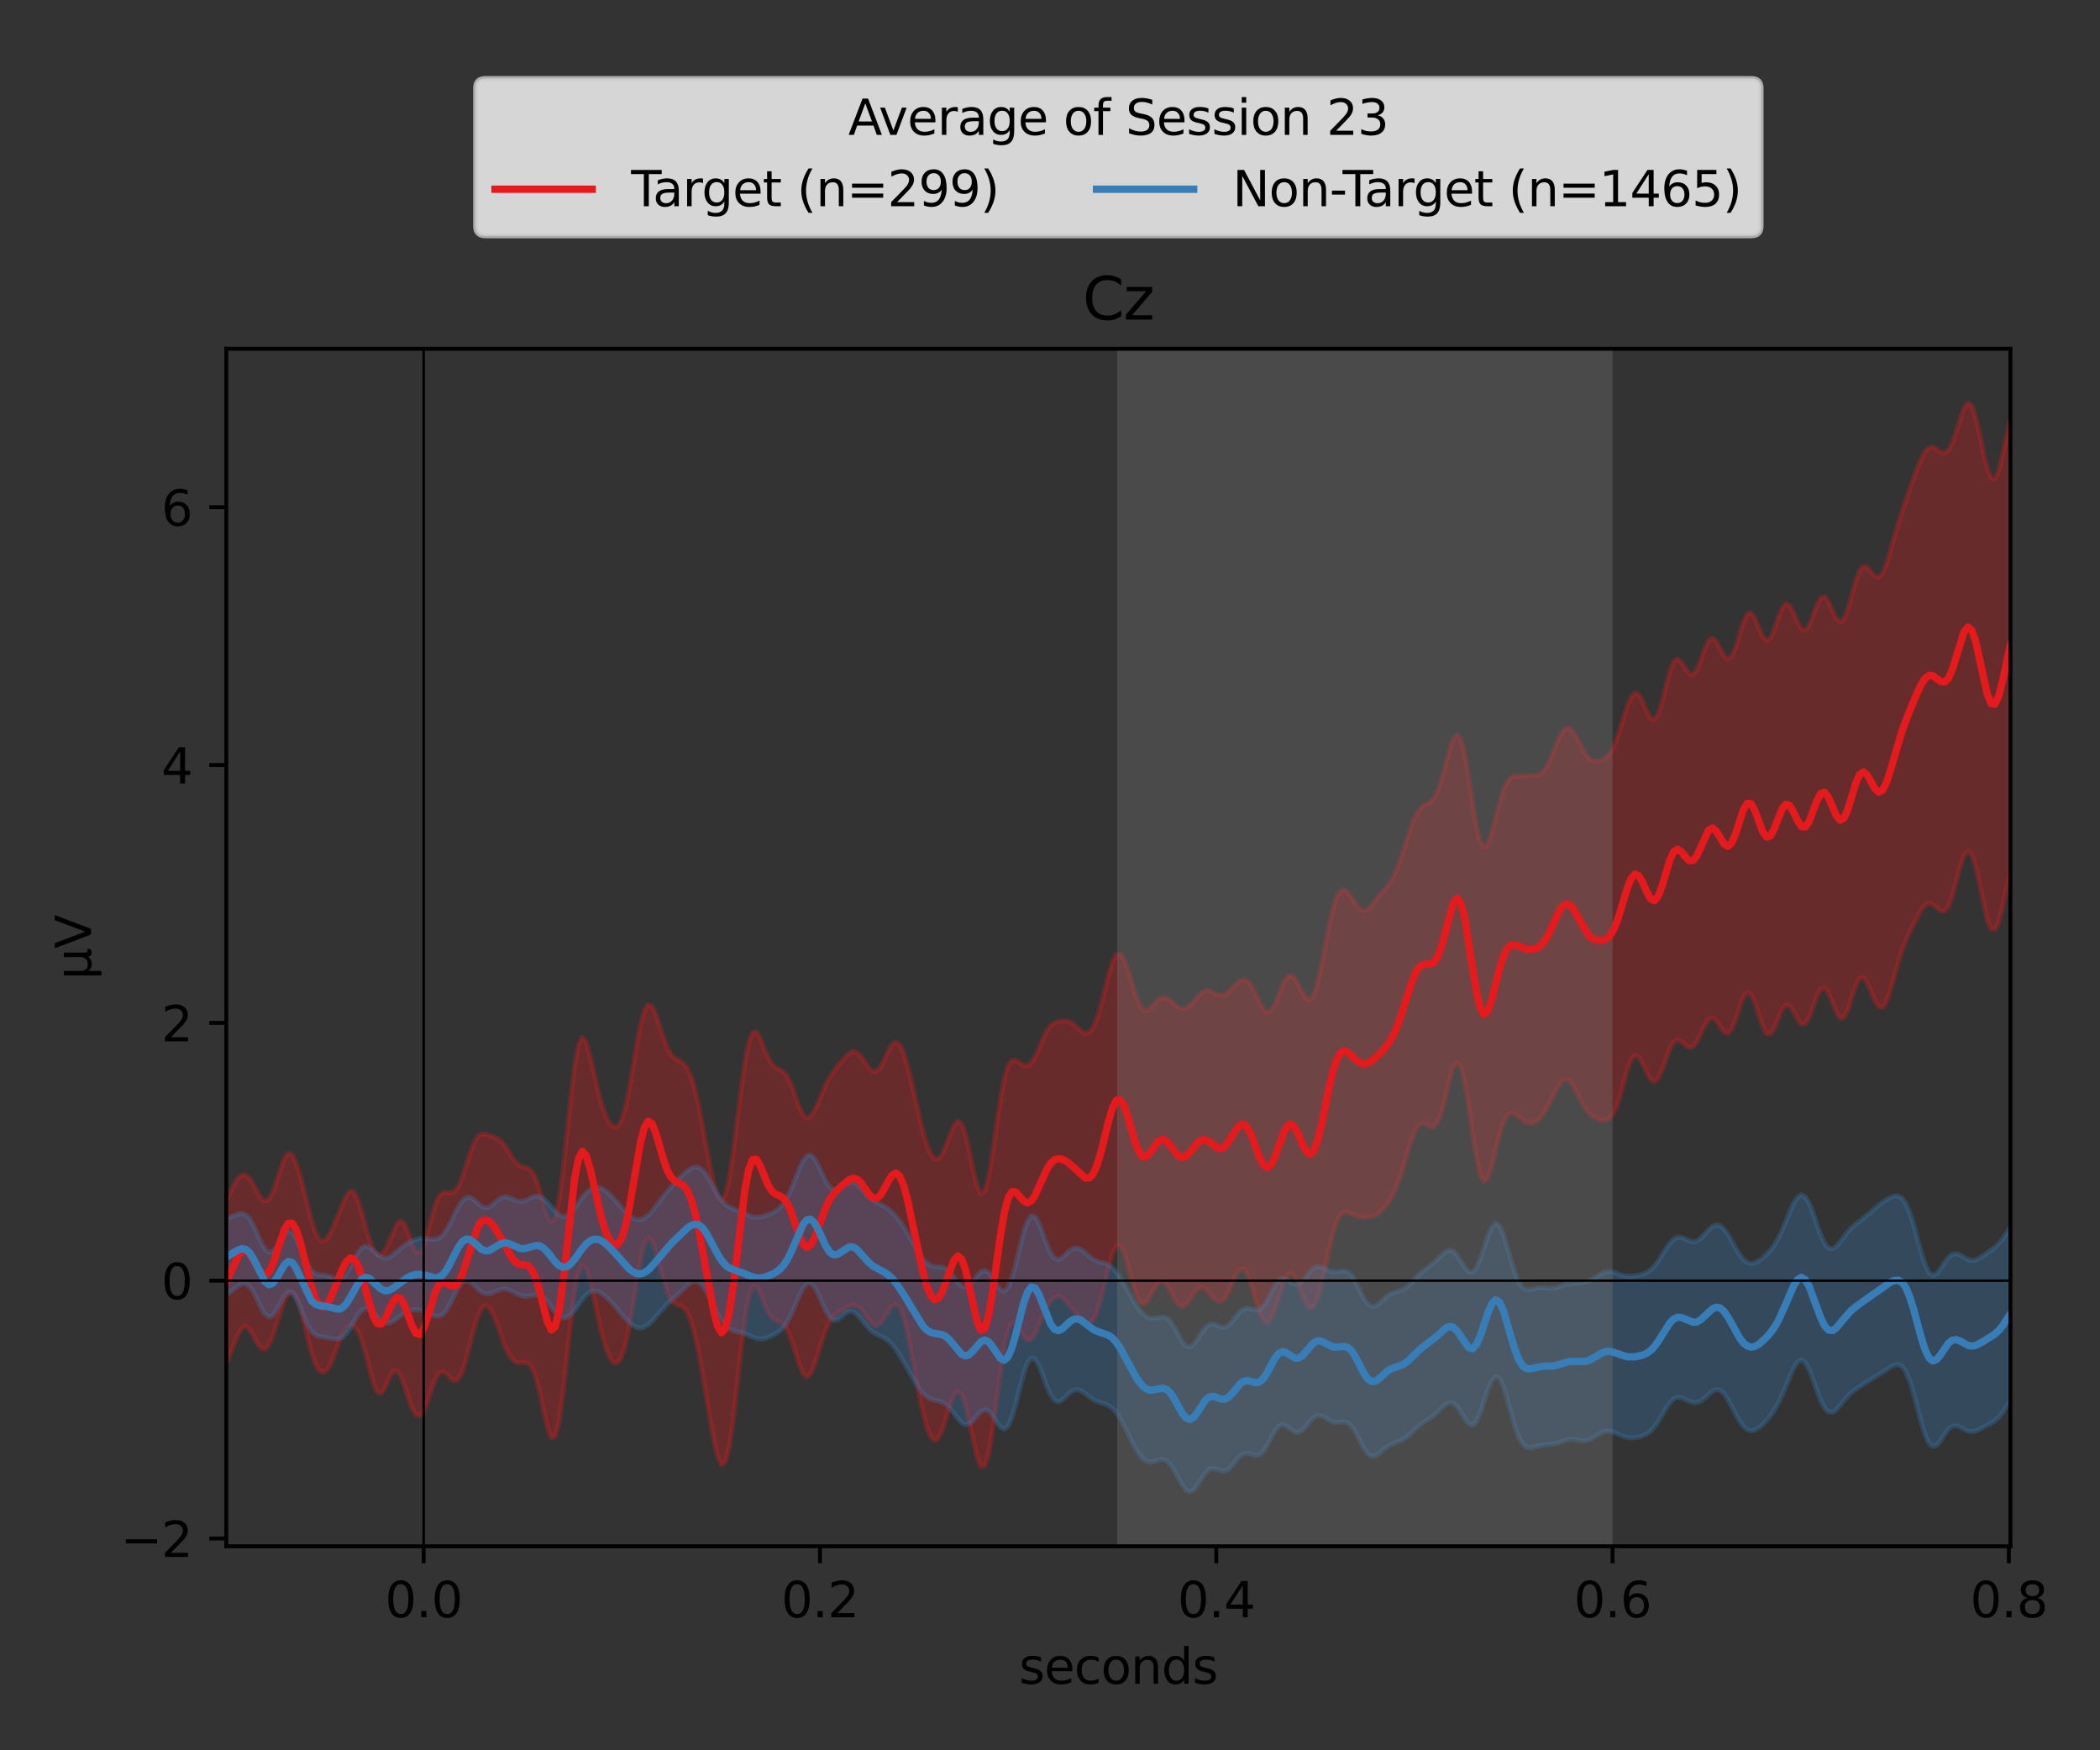 <?xml version="1.0" encoding="utf-8" standalone="no"?>
<!DOCTYPE svg PUBLIC "-//W3C//DTD SVG 1.1//EN"
  "http://www.w3.org/Graphics/SVG/1.1/DTD/svg11.dtd">
<svg xmlns:xlink="http://www.w3.org/1999/xlink" width="432pt" height="360pt" viewBox="0 0 432 360" xmlns="http://www.w3.org/2000/svg" version="1.1">
 <rect x="0" y="0" width="432" height="360" fill="#333333" stroke="none"/>
 <defs>
  <style type="text/css">*{stroke-linejoin: round; stroke-linecap: butt}</style>
 </defs>
 <g id="figure_1">
  <g id="patch_1">
   <path d="M 0 360 
L 432 360 
L 432 0 
L 0 0 
L 0 360 
z
" style="fill: none"/>
  </g>
  <g id="axes_1">
   <g id="patch_2">
    <path d="M 46.55 318.04 
L 413.57 318.04 
L 413.57 71.732 
L 46.55 71.732 
L 46.55 318.04 
z
" style="fill: none"/>
   </g>
   <g id="PolyCollection_1">
    <defs>
     <path id="m177f1787e7" d="M 46.55 -113.11 
L 46.55 -79.458 
L 47.346 -81.441 
L 48.142 -83.52 
L 48.938 -85.455 
L 49.735 -86.825 
L 50.531 -87.239 
L 51.327 -86.608 
L 52.123 -85.251 
L 52.919 -83.749 
L 53.715 -82.694 
L 54.511 -82.515 
L 55.308 -83.382 
L 56.104 -85.194 
L 56.9 -87.616 
L 57.696 -90.189 
L 58.492 -92.436 
L 59.288 -93.946 
L 60.084 -94.383 
L 60.881 -93.522 
L 61.677 -91.358 
L 62.473 -88.236 
L 63.269 -84.812 
L 64.065 -81.766 
L 64.861 -79.522 
L 65.657 -78.189 
L 66.453 -77.737 
L 67.25 -78.17 
L 68.046 -79.488 
L 68.842 -81.498 
L 69.638 -83.749 
L 70.434 -85.699 
L 71.23 -86.981 
L 72.026 -87.499 
L 72.823 -87.267 
L 73.619 -86.249 
L 74.415 -84.359 
L 75.211 -81.627 
L 76.007 -78.424 
L 76.803 -75.493 
L 77.599 -73.659 
L 78.396 -73.394 
L 79.192 -74.557 
L 79.988 -76.388 
L 80.784 -77.849 
L 81.58 -78.158 
L 82.376 -77.115 
L 83.172 -75.044 
L 83.969 -72.559 
L 84.765 -70.34 
L 85.561 -68.957 
L 86.357 -68.747 
L 87.153 -69.758 
L 87.949 -71.728 
L 88.745 -74.12 
L 89.542 -76.27 
L 90.338 -77.612 
L 91.134 -77.908 
L 91.93 -77.342 
L 92.726 -76.463 
L 93.522 -75.963 
L 94.318 -76.393 
L 95.115 -77.968 
L 95.911 -80.521 
L 96.707 -83.608 
L 97.503 -86.676 
L 98.299 -89.221 
L 99.095 -90.884 
L 99.891 -91.476 
L 100.688 -90.981 
L 101.484 -89.556 
L 102.28 -87.511 
L 103.076 -85.237 
L 103.872 -83.111 
L 104.668 -81.418 
L 105.464 -80.305 
L 106.26 -79.769 
L 107.057 -79.675 
L 107.853 -79.747 
L 108.649 -79.569 
L 109.445 -78.656 
L 110.241 -76.644 
L 111.037 -73.528 
L 111.833 -69.787 
L 112.63 -66.329 
L 113.426 -64.259 
L 114.222 -64.546 
L 115.018 -67.669 
L 115.814 -73.362 
L 116.61 -80.615 
L 117.406 -87.995 
L 118.203 -94.143 
L 118.999 -98.158 
L 119.795 -99.72 
L 120.591 -98.997 
L 121.387 -96.505 
L 122.183 -92.966 
L 122.979 -89.151 
L 123.776 -85.679 
L 124.572 -82.893 
L 125.368 -80.911 
L 126.164 -79.796 
L 126.96 -79.678 
L 127.756 -80.722 
L 128.552 -83.036 
L 129.349 -86.58 
L 130.145 -91.098 
L 130.941 -96.054 
L 131.737 -100.647 
L 132.533 -103.978 
L 133.329 -105.384 
L 134.125 -104.737 
L 134.922 -102.49 
L 135.718 -99.445 
L 136.514 -96.422 
L 137.31 -94.017 
L 138.106 -92.498 
L 138.902 -91.789 
L 139.698 -91.52 
L 140.495 -91.164 
L 141.291 -90.229 
L 142.087 -88.416 
L 142.883 -85.654 
L 143.679 -82.028 
L 144.475 -77.709 
L 145.271 -72.942 
L 146.067 -68.093 
L 146.864 -63.675 
L 147.66 -60.326 
L 148.456 -58.716 
L 149.252 -59.396 
L 150.048 -62.601 
L 150.844 -68.083 
L 151.64 -75.062 
L 152.437 -82.367 
L 153.233 -88.746 
L 154.029 -93.225 
L 154.825 -95.378 
L 155.621 -95.393 
L 156.417 -93.942 
L 157.213 -91.91 
L 158.01 -90.085 
L 158.806 -88.909 
L 159.602 -88.373 
L 160.398 -88.099 
L 161.194 -87.57 
L 161.99 -86.377 
L 162.786 -84.411 
L 163.583 -81.912 
L 164.379 -79.406 
L 165.175 -77.526 
L 165.971 -76.801 
L 166.767 -77.451 
L 167.563 -79.303 
L 168.359 -81.853 
L 169.156 -84.483 
L 169.952 -86.696 
L 170.748 -88.279 
L 171.544 -89.298 
L 172.34 -89.97 
L 173.136 -90.503 
L 173.932 -90.99 
L 174.729 -91.392 
L 175.525 -91.573 
L 176.321 -91.375 
L 177.117 -90.715 
L 177.913 -89.669 
L 178.709 -88.505 
L 179.505 -87.608 
L 180.302 -87.321 
L 181.098 -87.788 
L 181.894 -88.879 
L 182.69 -90.234 
L 183.486 -91.36 
L 184.282 -91.752 
L 185.078 -91.018 
L 185.874 -88.992 
L 186.671 -85.793 
L 187.467 -81.786 
L 188.263 -77.442 
L 189.059 -73.201 
L 189.855 -69.428 
L 190.651 -66.426 
L 191.447 -64.46 
L 192.244 -63.723 
L 193.04 -64.266 
L 193.836 -65.934 
L 194.632 -68.347 
L 195.428 -70.932 
L 196.224 -73.005 
L 197.02 -73.922 
L 197.817 -73.266 
L 198.613 -71.003 
L 199.409 -67.539 
L 200.205 -63.636 
L 201.001 -60.248 
L 201.797 -58.312 
L 202.593 -58.514 
L 203.39 -61.093 
L 204.186 -65.728 
L 204.982 -71.603 
L 205.778 -77.641 
L 206.574 -82.796 
L 207.37 -86.313 
L 208.166 -87.891 
L 208.963 -87.741 
L 209.759 -86.525 
L 210.555 -85.133 
L 211.351 -84.344 
L 212.147 -84.547 
L 212.943 -85.676 
L 213.739 -87.377 
L 214.536 -89.243 
L 215.332 -90.97 
L 216.128 -92.348 
L 216.924 -93.212 
L 217.72 -93.45 
L 218.516 -93.081 
L 219.312 -92.291 
L 220.109 -91.332 
L 220.905 -90.378 
L 221.701 -89.474 
L 222.497 -88.63 
L 223.293 -87.97 
L 224.089 -87.785 
L 224.885 -88.427 
L 225.681 -90.111 
L 226.478 -92.774 
L 227.274 -96.061 
L 228.07 -99.411 
L 228.866 -102.181 
L 229.662 -103.782 
L 230.458 -103.842 
L 231.254 -102.348 
L 232.051 -99.71 
L 232.847 -96.651 
L 233.643 -93.962 
L 234.439 -92.249 
L 235.235 -91.77 
L 236.031 -92.417 
L 236.827 -93.779 
L 237.624 -95.276 
L 238.42 -96.324 
L 239.216 -96.518 
L 240.012 -95.785 
L 240.808 -94.4 
L 241.604 -92.866 
L 242.4 -91.71 
L 243.197 -91.298 
L 243.993 -91.719 
L 244.789 -92.762 
L 245.585 -93.997 
L 246.381 -94.94 
L 247.177 -95.258 
L 247.973 -94.895 
L 248.77 -94.058 
L 249.566 -93.108 
L 250.362 -92.423 
L 251.158 -92.318 
L 251.954 -92.965 
L 252.75 -94.337 
L 253.546 -96.156 
L 254.343 -97.924 
L 255.139 -99.037 
L 255.935 -99.005 
L 256.731 -97.672 
L 257.527 -95.306 
L 258.323 -92.504 
L 259.119 -89.978 
L 259.915 -88.33 
L 260.712 -87.909 
L 261.508 -88.777 
L 262.304 -90.715 
L 263.1 -93.264 
L 263.896 -95.786 
L 264.692 -97.604 
L 265.488 -98.221 
L 266.285 -97.516 
L 267.081 -95.795 
L 267.877 -93.663 
L 268.673 -91.821 
L 269.469 -90.876 
L 270.265 -91.213 
L 271.061 -92.933 
L 271.858 -95.834 
L 272.654 -99.456 
L 273.45 -103.198 
L 274.246 -106.478 
L 275.042 -108.884 
L 275.838 -110.263 
L 276.634 -110.728 
L 277.431 -110.583 
L 278.227 -110.195 
L 279.023 -109.85 
L 279.819 -109.673 
L 280.615 -109.643 
L 281.411 -109.696 
L 282.207 -109.826 
L 283.004 -110.1 
L 283.8 -110.596 
L 284.596 -111.343 
L 285.392 -112.328 
L 286.188 -113.571 
L 286.984 -115.155 
L 287.78 -117.18 
L 288.577 -119.644 
L 289.373 -122.36 
L 290.169 -124.98 
L 290.965 -127.115 
L 291.761 -128.474 
L 292.557 -128.972 
L 293.353 -128.788 
L 294.15 -128.358 
L 294.946 -128.278 
L 295.742 -129.117 
L 296.538 -131.161 
L 297.334 -134.224 
L 298.13 -137.63 
L 298.926 -140.393 
L 299.722 -141.557 
L 300.519 -140.537 
L 301.315 -137.319 
L 302.111 -132.468 
L 302.907 -126.964 
L 303.703 -121.943 
L 304.499 -118.411 
L 305.295 -116.982 
L 306.092 -117.717 
L 306.888 -120.133 
L 307.684 -123.4 
L 308.48 -126.627 
L 309.276 -129.14 
L 310.072 -130.624 
L 310.868 -131.114 
L 311.665 -130.877 
L 312.461 -130.261 
L 313.257 -129.583 
L 314.053 -129.083 
L 314.849 -128.904 
L 315.645 -129.106 
L 316.441 -129.677 
L 317.238 -130.569 
L 318.034 -131.743 
L 318.83 -133.171 
L 319.626 -134.774 
L 320.422 -136.342 
L 321.218 -137.541 
L 322.014 -138.048 
L 322.811 -137.716 
L 323.607 -136.655 
L 324.403 -135.164 
L 325.199 -133.588 
L 325.995 -132.195 
L 326.791 -131.123 
L 327.587 -130.381 
L 328.384 -129.901 
L 329.18 -129.608 
L 329.976 -129.504 
L 330.772 -129.719 
L 331.568 -130.478 
L 332.364 -131.989 
L 333.16 -134.286 
L 333.957 -137.112 
L 334.753 -139.924 
L 335.549 -142.051 
L 336.345 -142.975 
L 337.141 -142.566 
L 337.937 -141.154 
L 338.733 -139.392 
L 339.529 -138.003 
L 340.326 -137.535 
L 341.122 -138.218 
L 341.918 -139.907 
L 342.714 -142.134 
L 343.51 -144.255 
L 344.306 -145.687 
L 345.102 -146.15 
L 345.899 -145.774 
L 346.695 -145.034 
L 347.491 -144.53 
L 348.287 -144.729 
L 349.083 -145.762 
L 349.879 -147.383 
L 350.675 -149.078 
L 351.472 -150.277 
L 352.268 -150.597 
L 353.064 -150.004 
L 353.86 -148.854 
L 354.656 -147.784 
L 355.452 -147.468 
L 356.248 -148.32 
L 357.045 -150.263 
L 357.841 -152.722 
L 358.637 -154.848 
L 359.433 -155.878 
L 360.229 -155.438 
L 361.025 -153.672 
L 361.821 -151.186 
L 362.618 -148.827 
L 363.414 -147.395 
L 364.21 -147.34 
L 365.006 -148.581 
L 365.802 -150.536 
L 366.598 -152.36 
L 367.394 -153.316 
L 368.191 -153.079 
L 368.987 -151.872 
L 369.783 -150.356 
L 370.579 -149.332 
L 371.375 -149.4 
L 372.171 -150.698 
L 372.967 -152.843 
L 373.764 -155.082 
L 374.56 -156.594 
L 375.356 -156.828 
L 376.152 -155.728 
L 376.948 -153.761 
L 377.744 -151.749 
L 378.54 -150.556 
L 379.336 -150.745 
L 380.133 -152.339 
L 380.929 -154.792 
L 381.725 -157.214 
L 382.521 -158.754 
L 383.317 -158.945 
L 384.113 -157.857 
L 384.909 -156.005 
L 385.706 -154.122 
L 386.502 -152.907 
L 387.298 -152.837 
L 388.094 -154.043 
L 388.89 -156.298 
L 389.686 -159.125 
L 390.482 -161.991 
L 391.279 -164.522 
L 392.075 -166.608 
L 392.871 -168.36 
L 393.667 -169.959 
L 394.463 -171.489 
L 395.259 -172.856 
L 396.055 -173.837 
L 396.852 -174.218 
L 397.648 -173.958 
L 398.444 -173.279 
L 399.24 -172.645 
L 400.036 -172.615 
L 400.832 -173.613 
L 401.628 -175.73 
L 402.425 -178.633 
L 403.221 -181.654 
L 404.017 -184.001 
L 404.813 -184.997 
L 405.609 -184.269 
L 406.405 -181.862 
L 407.201 -178.261 
L 407.998 -174.301 
L 408.794 -170.934 
L 409.59 -168.956 
L 410.386 -168.793 
L 411.182 -170.442 
L 411.978 -173.507 
L 412.774 -177.287 
L 413.57 -180.907 
L 413.57 -273.884 
L 413.57 -273.884 
L 412.774 -270.386 
L 411.978 -266.576 
L 411.182 -263.345 
L 410.386 -261.545 
L 409.59 -261.675 
L 408.794 -263.694 
L 407.998 -267.059 
L 407.201 -270.914 
L 406.405 -274.328 
L 405.609 -276.524 
L 404.813 -277.072 
L 404.017 -276.01 
L 403.221 -273.812 
L 402.425 -271.205 
L 401.628 -268.903 
L 400.832 -267.388 
L 400.036 -266.811 
L 399.24 -267.002 
L 398.444 -267.564 
L 397.648 -268.021 
L 396.852 -267.973 
L 396.055 -267.213 
L 395.259 -265.765 
L 394.463 -263.823 
L 393.667 -261.638 
L 392.871 -259.4 
L 392.075 -257.162 
L 391.279 -254.855 
L 390.482 -252.36 
L 389.686 -249.623 
L 388.89 -246.769 
L 388.094 -244.131 
L 387.298 -242.167 
L 386.502 -241.252 
L 385.706 -241.441 
L 384.909 -242.357 
L 384.113 -243.293 
L 383.317 -243.503 
L 382.521 -242.529 
L 381.725 -240.38 
L 380.929 -237.523 
L 380.133 -234.706 
L 379.336 -232.704 
L 378.54 -232.039 
L 377.744 -232.771 
L 376.948 -234.437 
L 376.152 -236.214 
L 375.356 -237.249 
L 374.56 -237.015 
L 373.764 -235.54 
L 372.967 -233.386 
L 372.171 -231.406 
L 371.375 -230.377 
L 370.579 -230.672 
L 369.783 -232.097 
L 368.987 -233.983 
L 368.191 -235.466 
L 367.394 -235.849 
L 366.598 -234.89 
L 365.802 -232.89 
L 365.006 -230.578 
L 364.21 -228.814 
L 363.414 -228.255 
L 362.618 -229.07 
L 361.821 -230.857 
L 361.025 -232.779 
L 360.229 -233.92 
L 359.433 -233.675 
L 358.637 -232.009 
L 357.841 -229.447 
L 357.045 -226.83 
L 356.248 -224.98 
L 355.452 -224.395 
L 354.656 -225.089 
L 353.86 -226.578 
L 353.064 -228.064 
L 352.268 -228.753 
L 351.472 -228.198 
L 350.675 -226.498 
L 349.879 -224.249 
L 349.083 -222.274 
L 348.287 -221.255 
L 347.491 -221.439 
L 346.695 -222.532 
L 345.899 -223.827 
L 345.102 -224.495 
L 344.306 -223.918 
L 343.51 -221.941 
L 342.714 -218.941 
L 341.918 -215.706 
L 341.122 -213.152 
L 340.326 -211.966 
L 339.529 -212.327 
L 338.733 -213.833 
L 337.937 -215.7 
L 337.141 -217.1 
L 336.345 -217.463 
L 335.549 -216.619 
L 334.753 -214.756 
L 333.957 -212.287 
L 333.16 -209.7 
L 332.364 -207.416 
L 331.568 -205.683 
L 330.772 -204.541 
L 329.976 -203.873 
L 329.18 -203.522 
L 328.384 -203.401 
L 327.587 -203.553 
L 326.791 -204.104 
L 325.995 -205.147 
L 325.199 -206.608 
L 324.403 -208.207 
L 323.607 -209.54 
L 322.811 -210.239 
L 322.014 -210.1 
L 321.218 -209.13 
L 320.422 -207.513 
L 319.626 -205.558 
L 318.83 -203.633 
L 318.034 -202.081 
L 317.238 -201.09 
L 316.441 -200.63 
L 315.645 -200.501 
L 314.849 -200.483 
L 314.053 -200.465 
L 313.257 -200.449 
L 312.461 -200.459 
L 311.665 -200.419 
L 310.868 -200.108 
L 310.072 -199.223 
L 309.276 -197.52 
L 308.48 -194.972 
L 307.684 -191.862 
L 306.888 -188.776 
L 306.092 -186.481 
L 305.295 -185.717 
L 304.499 -186.962 
L 303.703 -190.227 
L 302.907 -194.978 
L 302.111 -200.234 
L 301.315 -204.856 
L 300.519 -207.904 
L 299.722 -208.914 
L 298.926 -207.979 
L 298.13 -205.631 
L 297.334 -202.616 
L 296.538 -199.664 
L 295.742 -197.309 
L 294.946 -195.784 
L 294.15 -194.999 
L 293.353 -194.607 
L 292.557 -194.153 
L 291.761 -193.248 
L 290.965 -191.716 
L 290.169 -189.622 
L 289.373 -187.201 
L 288.577 -184.729 
L 287.78 -182.442 
L 286.984 -180.499 
L 286.188 -178.97 
L 285.392 -177.81 
L 284.596 -176.86 
L 283.8 -175.921 
L 283.004 -174.881 
L 282.207 -173.819 
L 281.411 -172.986 
L 280.615 -172.667 
L 279.819 -173.006 
L 279.023 -173.923 
L 278.227 -175.144 
L 277.431 -176.294 
L 276.634 -176.982 
L 275.838 -176.858 
L 275.042 -175.667 
L 274.246 -173.31 
L 273.45 -169.904 
L 272.654 -165.813 
L 271.858 -161.602 
L 271.061 -157.93 
L 270.265 -155.384 
L 269.469 -154.298 
L 268.673 -154.627 
L 267.877 -155.945 
L 267.081 -157.594 
L 266.285 -158.905 
L 265.488 -159.402 
L 264.692 -158.894 
L 263.896 -157.478 
L 263.1 -155.513 
L 262.304 -153.543 
L 261.508 -152.153 
L 260.712 -151.755 
L 259.915 -152.425 
L 259.119 -153.875 
L 258.323 -155.606 
L 257.527 -157.125 
L 256.731 -158.115 
L 255.935 -158.479 
L 255.139 -158.286 
L 254.343 -157.68 
L 253.546 -156.849 
L 252.75 -156.019 
L 251.954 -155.425 
L 251.158 -155.228 
L 250.362 -155.433 
L 249.566 -155.859 
L 248.77 -156.213 
L 247.973 -156.232 
L 247.177 -155.807 
L 246.381 -155.019 
L 245.585 -154.077 
L 244.789 -153.222 
L 243.993 -152.662 
L 243.197 -152.53 
L 242.4 -152.841 
L 241.604 -153.47 
L 240.808 -154.178 
L 240.012 -154.692 
L 239.216 -154.799 
L 238.42 -154.418 
L 237.624 -153.638 
L 236.827 -152.733 
L 236.031 -152.121 
L 235.235 -152.226 
L 234.439 -153.303 
L 233.643 -155.31 
L 232.847 -157.902 
L 232.051 -160.545 
L 231.254 -162.671 
L 230.458 -163.801 
L 229.662 -163.635 
L 228.866 -162.131 
L 228.07 -159.546 
L 227.274 -156.382 
L 226.478 -153.227 
L 225.681 -150.569 
L 224.885 -148.688 
L 224.089 -147.66 
L 223.293 -147.42 
L 222.497 -147.796 
L 221.701 -148.521 
L 220.905 -149.277 
L 220.109 -149.809 
L 219.312 -150.031 
L 218.516 -150.027 
L 217.72 -149.912 
L 216.924 -149.664 
L 216.128 -149.087 
L 215.332 -147.979 
L 214.536 -146.335 
L 213.739 -144.421 
L 212.943 -142.654 
L 212.147 -141.394 
L 211.351 -140.816 
L 210.555 -140.883 
L 209.759 -141.374 
L 208.963 -141.896 
L 208.166 -141.896 
L 207.37 -140.766 
L 206.574 -138.065 
L 205.778 -133.771 
L 204.982 -128.376 
L 204.186 -122.78 
L 203.39 -118.042 
L 202.593 -115.088 
L 201.797 -114.445 
L 201.001 -116.072 
L 200.205 -119.345 
L 199.409 -123.246 
L 198.613 -126.692 
L 197.817 -128.868 
L 197.02 -129.427 
L 196.224 -128.511 
L 195.428 -126.628 
L 194.632 -124.457 
L 193.836 -122.643 
L 193.04 -121.639 
L 192.244 -121.647 
L 191.447 -122.668 
L 190.651 -124.595 
L 189.855 -127.275 
L 189.059 -130.52 
L 188.263 -134.076 
L 187.467 -137.636 
L 186.671 -140.87 
L 185.874 -143.458 
L 185.078 -145.12 
L 184.282 -145.674 
L 183.486 -145.124 
L 182.69 -143.738 
L 181.894 -142.008 
L 181.098 -140.496 
L 180.302 -139.641 
L 179.505 -139.631 
L 178.709 -140.371 
L 177.913 -141.547 
L 177.117 -142.734 
L 176.321 -143.54 
L 175.525 -143.746 
L 174.729 -143.368 
L 173.932 -142.602 
L 173.136 -141.685 
L 172.34 -140.746 
L 171.544 -139.748 
L 170.748 -138.554 
L 169.952 -137.048 
L 169.156 -135.24 
L 168.359 -133.302 
L 167.563 -131.544 
L 166.767 -130.344 
L 165.971 -130.035 
L 165.175 -130.771 
L 164.379 -132.435 
L 163.583 -134.632 
L 162.786 -136.818 
L 161.99 -138.515 
L 161.194 -139.521 
L 160.398 -139.994 
L 159.602 -140.355 
L 158.806 -141.075 
L 158.01 -142.432 
L 157.213 -144.346 
L 156.417 -146.349 
L 155.621 -147.7 
L 154.825 -147.631 
L 154.029 -145.622 
L 153.233 -141.592 
L 152.437 -135.945 
L 151.64 -129.464 
L 150.844 -123.117 
L 150.048 -117.842 
L 149.252 -114.355 
L 148.456 -113.014 
L 147.66 -113.786 
L 146.864 -116.305 
L 146.067 -120.021 
L 145.271 -124.346 
L 144.475 -128.75 
L 143.679 -132.803 
L 142.883 -136.185 
L 142.087 -138.719 
L 141.291 -140.395 
L 140.495 -141.358 
L 139.698 -141.873 
L 138.902 -142.295 
L 138.106 -143.021 
L 137.31 -144.377 
L 136.514 -146.452 
L 135.718 -148.983 
L 134.922 -151.402 
L 134.125 -153.04 
L 133.329 -153.355 
L 132.533 -152.055 
L 131.737 -149.144 
L 130.941 -144.946 
L 130.145 -140.111 
L 129.349 -135.466 
L 128.552 -131.746 
L 127.756 -129.34 
L 126.96 -128.244 
L 126.164 -128.224 
L 125.368 -129.048 
L 124.572 -130.597 
L 123.776 -132.849 
L 122.979 -135.78 
L 122.183 -139.236 
L 121.387 -142.776 
L 120.591 -145.589 
L 119.795 -146.652 
L 118.999 -145.129 
L 118.203 -140.798 
L 117.406 -134.216 
L 116.61 -126.542 
L 115.814 -119.153 
L 115.018 -113.268 
L 114.222 -109.692 
L 113.426 -108.658 
L 112.63 -109.798 
L 111.833 -112.28 
L 111.037 -115.114 
L 110.241 -117.496 
L 109.445 -119.022 
L 108.649 -119.722 
L 107.853 -119.942 
L 107.057 -120.152 
L 106.26 -120.724 
L 105.464 -121.76 
L 104.668 -123.068 
L 103.872 -124.317 
L 103.076 -125.255 
L 102.28 -125.835 
L 101.484 -126.192 
L 100.688 -126.487 
L 99.891 -126.737 
L 99.095 -126.747 
L 98.299 -126.209 
L 97.503 -124.904 
L 96.707 -122.853 
L 95.911 -120.358 
L 95.115 -117.908 
L 94.318 -115.99 
L 93.522 -114.897 
L 92.726 -114.598 
L 91.93 -114.734 
L 91.134 -114.734 
L 90.338 -114.018 
L 89.542 -112.251 
L 88.745 -109.528 
L 87.949 -106.407 
L 87.153 -103.734 
L 86.357 -102.317 
L 85.561 -102.551 
L 84.765 -104.194 
L 83.969 -106.437 
L 83.172 -108.262 
L 82.376 -108.894 
L 81.58 -108.132 
L 80.784 -106.388 
L 79.988 -104.393 
L 79.192 -102.776 
L 78.396 -101.9 
L 77.599 -101.943 
L 76.803 -102.973 
L 76.007 -104.946 
L 75.211 -107.652 
L 74.415 -110.637 
L 73.619 -113.224 
L 72.823 -114.773 
L 72.026 -114.978 
L 71.23 -113.98 
L 70.434 -112.249 
L 69.638 -110.293 
L 68.842 -108.401 
L 68.046 -106.686 
L 67.25 -105.312 
L 66.453 -104.619 
L 65.657 -104.979 
L 64.861 -106.53 
L 64.065 -109.055 
L 63.269 -112.13 
L 62.473 -115.348 
L 61.677 -118.384 
L 60.881 -120.903 
L 60.084 -122.484 
L 59.288 -122.764 
L 58.492 -121.675 
L 57.696 -119.547 
L 56.9 -117.002 
L 56.104 -114.733 
L 55.308 -113.287 
L 54.511 -112.927 
L 53.715 -113.585 
L 52.919 -114.907 
L 52.123 -116.401 
L 51.327 -117.624 
L 50.531 -118.301 
L 49.735 -118.313 
L 48.938 -117.633 
L 48.142 -116.345 
L 47.346 -114.707 
L 46.55 -113.11 
z
" style="stroke: #e41a1c; stroke-opacity: 0.3"/>
    </defs>
    <g clip-path="url(#pa5c69c7c51)">
     <use xlink:href="#m177f1787e7" x="0" y="360" style="fill: #e41a1c; fill-opacity: 0.3; stroke: #e41a1c; stroke-opacity: 0.3"/>
    </g>
   </g>
   <g id="PolyCollection_2">
    <defs>
     <path id="m50974fac82" d="M 46.55 -109.296 
L 46.55 -93.582 
L 47.346 -94.238 
L 48.142 -94.884 
L 48.938 -95.487 
L 49.735 -95.902 
L 50.531 -95.926 
L 51.327 -95.395 
L 52.123 -94.27 
L 52.919 -92.698 
L 53.715 -91.02 
L 54.511 -89.687 
L 55.308 -89.103 
L 56.104 -89.45 
L 56.9 -90.591 
L 57.696 -92.112 
L 58.492 -93.481 
L 59.288 -94.232 
L 60.084 -94.094 
L 60.881 -93.05 
L 61.677 -91.327 
L 62.473 -89.333 
L 63.269 -87.517 
L 64.065 -86.197 
L 64.861 -85.453 
L 65.657 -85.138 
L 66.453 -85.017 
L 67.25 -84.902 
L 68.046 -84.738 
L 68.842 -84.589 
L 69.638 -84.6 
L 70.434 -84.926 
L 71.23 -85.672 
L 72.026 -86.826 
L 72.823 -88.216 
L 73.619 -89.55 
L 74.415 -90.517 
L 75.211 -90.901 
L 76.007 -90.665 
L 76.803 -89.958 
L 77.599 -89.061 
L 78.396 -88.284 
L 79.192 -87.853 
L 79.988 -87.842 
L 80.784 -88.184 
L 81.58 -88.733 
L 82.376 -89.336 
L 83.172 -89.884 
L 83.969 -90.304 
L 84.765 -90.56 
L 85.561 -90.636 
L 86.357 -90.538 
L 87.153 -90.29 
L 87.949 -89.935 
L 88.745 -89.552 
L 89.542 -89.268 
L 90.338 -89.256 
L 91.134 -89.684 
L 91.93 -90.639 
L 92.726 -92.053 
L 93.522 -93.687 
L 94.318 -95.191 
L 95.115 -96.231 
L 95.911 -96.614 
L 96.707 -96.36 
L 97.503 -95.679 
L 98.299 -94.872 
L 99.095 -94.212 
L 99.891 -93.87 
L 100.688 -93.878 
L 101.484 -94.153 
L 102.28 -94.531 
L 103.076 -94.829 
L 103.872 -94.91 
L 104.668 -94.731 
L 105.464 -94.356 
L 106.26 -93.915 
L 107.057 -93.551 
L 107.853 -93.37 
L 108.649 -93.394 
L 109.445 -93.548 
L 110.241 -93.669 
L 111.037 -93.569 
L 111.833 -93.105 
L 112.63 -92.262 
L 113.426 -91.174 
L 114.222 -90.092 
L 115.018 -89.281 
L 115.814 -88.923 
L 116.61 -89.067 
L 117.406 -89.65 
L 118.203 -90.55 
L 118.999 -91.627 
L 119.795 -92.723 
L 120.591 -93.661 
L 121.387 -94.287 
L 122.183 -94.521 
L 122.979 -94.387 
L 123.776 -93.972 
L 124.572 -93.364 
L 125.368 -92.609 
L 126.164 -91.736 
L 126.96 -90.788 
L 127.756 -89.825 
L 128.552 -88.909 
L 129.349 -88.091 
L 130.145 -87.425 
L 130.941 -86.984 
L 131.737 -86.842 
L 132.533 -87.036 
L 133.329 -87.539 
L 134.125 -88.277 
L 134.922 -89.157 
L 135.718 -90.089 
L 136.514 -90.999 
L 137.31 -91.834 
L 138.106 -92.587 
L 138.902 -93.293 
L 139.698 -94.013 
L 140.495 -94.776 
L 141.291 -95.538 
L 142.087 -96.162 
L 142.883 -96.467 
L 143.679 -96.299 
L 144.475 -95.602 
L 145.271 -94.431 
L 146.067 -92.93 
L 146.864 -91.29 
L 147.66 -89.707 
L 148.456 -88.353 
L 149.252 -87.339 
L 150.048 -86.684 
L 150.844 -86.316 
L 151.64 -86.104 
L 152.437 -85.92 
L 153.233 -85.675 
L 154.029 -85.35 
L 154.825 -84.997 
L 155.621 -84.714 
L 156.417 -84.592 
L 157.213 -84.667 
L 158.01 -84.905 
L 158.806 -85.248 
L 159.602 -85.677 
L 160.398 -86.245 
L 161.194 -87.054 
L 161.99 -88.201 
L 162.786 -89.718 
L 163.583 -91.521 
L 164.379 -93.387 
L 165.175 -94.981 
L 165.971 -95.947 
L 166.767 -96.041 
L 167.563 -95.236 
L 168.359 -93.739 
L 169.156 -91.922 
L 169.952 -90.211 
L 170.748 -88.973 
L 171.544 -88.427 
L 172.34 -88.571 
L 173.136 -89.179 
L 173.932 -89.882 
L 174.729 -90.308 
L 175.525 -90.233 
L 176.321 -89.646 
L 177.117 -88.717 
L 177.913 -87.69 
L 178.709 -86.771 
L 179.505 -86.066 
L 180.302 -85.569 
L 181.098 -85.188 
L 181.894 -84.791 
L 182.69 -84.252 
L 183.486 -83.488 
L 184.282 -82.482 
L 185.078 -81.274 
L 185.874 -79.937 
L 186.671 -78.538 
L 187.467 -77.125 
L 188.263 -75.748 
L 189.059 -74.483 
L 189.855 -73.432 
L 190.651 -72.677 
L 191.447 -72.231 
L 192.244 -72.008 
L 193.04 -71.857 
L 193.836 -71.605 
L 194.632 -71.121 
L 195.428 -70.347 
L 196.224 -69.336 
L 197.02 -68.263 
L 197.817 -67.386 
L 198.613 -66.966 
L 199.409 -67.146 
L 200.205 -67.865 
L 201.001 -68.851 
L 201.797 -69.711 
L 202.593 -70.079 
L 203.39 -69.758 
L 204.186 -68.812 
L 204.982 -67.559 
L 205.778 -66.485 
L 206.574 -66.085 
L 207.37 -66.717 
L 208.166 -68.484 
L 208.963 -71.185 
L 209.759 -74.353 
L 210.555 -77.366 
L 211.351 -79.616 
L 212.147 -80.68 
L 212.943 -80.439 
L 213.739 -79.093 
L 214.536 -77.072 
L 215.332 -74.912 
L 216.128 -73.105 
L 216.924 -71.992 
L 217.72 -71.686 
L 218.516 -72.059 
L 219.312 -72.807 
L 220.109 -73.574 
L 220.905 -74.073 
L 221.701 -74.167 
L 222.497 -73.873 
L 223.293 -73.322 
L 224.089 -72.695 
L 224.885 -72.145 
L 225.681 -71.747 
L 226.478 -71.477 
L 227.274 -71.233 
L 228.07 -70.884 
L 228.866 -70.308 
L 229.662 -69.426 
L 230.458 -68.218 
L 231.254 -66.739 
L 232.051 -65.107 
L 232.847 -63.471 
L 233.643 -61.973 
L 234.439 -60.732 
L 235.235 -59.842 
L 236.031 -59.364 
L 236.827 -59.282 
L 237.624 -59.478 
L 238.42 -59.741 
L 239.216 -59.82 
L 240.012 -59.515 
L 240.808 -58.728 
L 241.604 -57.497 
L 242.4 -56.007 
L 243.197 -54.563 
L 243.993 -53.519 
L 244.789 -53.156 
L 245.585 -53.566 
L 246.381 -54.596 
L 247.177 -55.9 
L 247.973 -57.07 
L 248.77 -57.796 
L 249.566 -57.983 
L 250.362 -57.774 
L 251.158 -57.477 
L 251.954 -57.422 
L 252.75 -57.813 
L 253.546 -58.633 
L 254.343 -59.656 
L 255.139 -60.557 
L 255.935 -61.073 
L 256.731 -61.132 
L 257.527 -60.895 
L 258.323 -60.68 
L 259.119 -60.825 
L 259.915 -61.535 
L 260.712 -62.786 
L 261.508 -64.322 
L 262.304 -65.749 
L 263.1 -66.695 
L 263.896 -66.97 
L 264.692 -66.645 
L 265.488 -66.018 
L 266.285 -65.479 
L 267.081 -65.352 
L 267.877 -65.768 
L 268.673 -66.625 
L 269.469 -67.642 
L 270.265 -68.479 
L 271.061 -68.884 
L 271.858 -68.801 
L 272.654 -68.376 
L 273.45 -67.871 
L 274.246 -67.529 
L 275.042 -67.445 
L 275.838 -67.525 
L 276.634 -67.537 
L 277.431 -67.219 
L 278.227 -66.406 
L 279.023 -65.113 
L 279.819 -63.549 
L 280.615 -62.046 
L 281.411 -60.937 
L 282.207 -60.431 
L 283.004 -60.54 
L 283.8 -61.089 
L 284.596 -61.813 
L 285.392 -62.474 
L 286.188 -62.955 
L 286.984 -63.276 
L 287.78 -63.553 
L 288.577 -63.914 
L 289.373 -64.434 
L 290.169 -65.112 
L 290.965 -65.874 
L 291.761 -66.618 
L 292.557 -67.265 
L 293.353 -67.803 
L 294.15 -68.301 
L 294.946 -68.864 
L 295.742 -69.56 
L 296.538 -70.353 
L 297.334 -71.081 
L 298.13 -71.504 
L 298.926 -71.407 
L 299.722 -70.708 
L 300.519 -69.528 
L 301.315 -68.193 
L 302.111 -67.16 
L 302.907 -66.878 
L 303.703 -67.618 
L 304.499 -69.354 
L 305.295 -71.733 
L 306.092 -74.18 
L 306.888 -76.068 
L 307.684 -76.902 
L 308.48 -76.441 
L 309.276 -74.751 
L 310.072 -72.173 
L 310.868 -69.226 
L 311.665 -66.462 
L 312.461 -64.297 
L 313.257 -62.92 
L 314.053 -62.283 
L 314.849 -62.177 
L 315.645 -62.349 
L 316.441 -62.583 
L 317.238 -62.759 
L 318.034 -62.855 
L 318.83 -62.919 
L 319.626 -63.022 
L 320.422 -63.212 
L 321.218 -63.482 
L 322.014 -63.762 
L 322.811 -63.952 
L 323.607 -63.979 
L 324.403 -63.852 
L 325.199 -63.681 
L 325.995 -63.622 
L 326.791 -63.787 
L 327.587 -64.178 
L 328.384 -64.696 
L 329.18 -65.192 
L 329.976 -65.534 
L 330.772 -65.652 
L 331.568 -65.54 
L 332.364 -65.256 
L 333.16 -64.896 
L 333.957 -64.565 
L 334.753 -64.34 
L 335.549 -64.252 
L 336.345 -64.288 
L 337.141 -64.426 
L 337.937 -64.665 
L 338.733 -65.042 
L 339.529 -65.625 
L 340.326 -66.481 
L 341.122 -67.618 
L 341.918 -68.955 
L 342.714 -70.32 
L 343.51 -71.493 
L 344.306 -72.288 
L 345.102 -72.62 
L 345.899 -72.534 
L 346.695 -72.186 
L 347.491 -71.779 
L 348.287 -71.509 
L 349.083 -71.513 
L 349.879 -71.843 
L 350.675 -72.455 
L 351.472 -73.204 
L 352.268 -73.868 
L 353.064 -74.209 
L 353.86 -74.052 
L 354.656 -73.343 
L 355.452 -72.163 
L 356.248 -70.69 
L 357.045 -69.14 
L 357.841 -67.724 
L 358.637 -66.617 
L 359.433 -65.934 
L 360.229 -65.706 
L 361.025 -65.879 
L 361.821 -66.351 
L 362.618 -67.025 
L 363.414 -67.851 
L 364.21 -68.829 
L 365.006 -69.991 
L 365.802 -71.377 
L 366.598 -73.018 
L 367.394 -74.889 
L 368.191 -76.847 
L 368.987 -78.622 
L 369.783 -79.866 
L 370.579 -80.281 
L 371.375 -79.733 
L 372.171 -78.304 
L 372.967 -76.264 
L 373.764 -73.999 
L 374.56 -71.922 
L 375.356 -70.382 
L 376.152 -69.577 
L 376.948 -69.518 
L 377.744 -70.055 
L 378.54 -70.945 
L 379.336 -71.944 
L 380.133 -72.87 
L 380.929 -73.637 
L 381.725 -74.253 
L 382.521 -74.778 
L 383.317 -75.279 
L 384.113 -75.788 
L 384.909 -76.3 
L 385.706 -76.798 
L 386.502 -77.284 
L 387.298 -77.78 
L 388.094 -78.301 
L 388.89 -78.819 
L 389.686 -79.234 
L 390.482 -79.36 
L 391.279 -78.966 
L 392.075 -77.849 
L 392.871 -75.932 
L 393.667 -73.319 
L 394.463 -70.308 
L 395.259 -67.321 
L 396.055 -64.81 
L 396.852 -63.138 
L 397.648 -62.487 
L 398.444 -62.795 
L 399.24 -63.773 
L 400.036 -65.002 
L 400.832 -66.064 
L 401.628 -66.681 
L 402.425 -66.778 
L 403.221 -66.478 
L 404.017 -66.019 
L 404.813 -65.648 
L 405.609 -65.521 
L 406.405 -65.668 
L 407.201 -66.015 
L 407.998 -66.447 
L 408.794 -66.879 
L 409.59 -67.305 
L 410.386 -67.805 
L 411.182 -68.497 
L 411.978 -69.459 
L 412.774 -70.67 
L 413.57 -71.981 
L 413.57 -107.614 
L 413.57 -107.614 
L 412.774 -106.337 
L 411.978 -105.172 
L 411.182 -104.22 
L 410.386 -103.474 
L 409.59 -102.856 
L 408.794 -102.284 
L 407.998 -101.719 
L 407.201 -101.203 
L 406.405 -100.839 
L 405.609 -100.737 
L 404.813 -100.94 
L 404.017 -101.377 
L 403.221 -101.863 
L 402.425 -102.152 
L 401.628 -102.025 
L 400.832 -101.382 
L 400.036 -100.307 
L 399.24 -99.065 
L 398.444 -98.048 
L 397.648 -97.666 
L 396.852 -98.215 
L 396.055 -99.785 
L 395.259 -102.209 
L 394.463 -105.111 
L 393.667 -108.027 
L 392.871 -110.541 
L 392.075 -112.398 
L 391.279 -113.526 
L 390.482 -114.011 
L 389.686 -114.019 
L 388.89 -113.727 
L 388.094 -113.271 
L 387.298 -112.722 
L 386.502 -112.108 
L 385.706 -111.442 
L 384.909 -110.75 
L 384.113 -110.068 
L 383.317 -109.424 
L 382.521 -108.811 
L 381.725 -108.186 
L 380.929 -107.481 
L 380.133 -106.633 
L 379.336 -105.632 
L 378.54 -104.569 
L 377.744 -103.645 
L 376.948 -103.131 
L 376.152 -103.276 
L 375.356 -104.219 
L 374.56 -105.919 
L 373.764 -108.139 
L 372.967 -110.486 
L 372.171 -112.508 
L 371.375 -113.826 
L 370.579 -114.234 
L 369.783 -113.733 
L 368.987 -112.488 
L 368.191 -110.753 
L 367.394 -108.811 
L 366.598 -106.922 
L 365.802 -105.274 
L 365.006 -103.941 
L 364.21 -102.888 
L 363.414 -102.026 
L 362.618 -101.288 
L 361.821 -100.678 
L 361.025 -100.262 
L 360.229 -100.126 
L 359.433 -100.346 
L 358.637 -100.964 
L 357.841 -101.973 
L 357.045 -103.285 
L 356.248 -104.736 
L 355.452 -106.116 
L 354.656 -107.217 
L 353.86 -107.887 
L 353.064 -108.053 
L 352.268 -107.728 
L 351.472 -107.019 
L 350.675 -106.119 
L 349.879 -105.274 
L 349.083 -104.712 
L 348.287 -104.556 
L 347.491 -104.768 
L 346.695 -105.165 
L 345.899 -105.49 
L 345.102 -105.515 
L 344.306 -105.113 
L 343.51 -104.287 
L 342.714 -103.149 
L 341.918 -101.871 
L 341.122 -100.635 
L 340.326 -99.582 
L 339.529 -98.785 
L 338.733 -98.246 
L 337.937 -97.907 
L 337.141 -97.697 
L 336.345 -97.562 
L 335.549 -97.494 
L 334.753 -97.515 
L 333.957 -97.648 
L 333.16 -97.888 
L 332.364 -98.174 
L 331.568 -98.402 
L 330.772 -98.459 
L 329.976 -98.283 
L 329.18 -97.895 
L 328.384 -97.395 
L 327.587 -96.909 
L 326.791 -96.528 
L 325.995 -96.283 
L 325.199 -96.155 
L 324.403 -96.097 
L 323.607 -96.049 
L 322.811 -95.952 
L 322.014 -95.765 
L 321.218 -95.502 
L 320.422 -95.233 
L 319.626 -95.053 
L 318.83 -95.015 
L 318.034 -95.09 
L 317.238 -95.174 
L 316.441 -95.152 
L 315.645 -94.984 
L 314.849 -94.763 
L 314.053 -94.715 
L 313.257 -95.129 
L 312.461 -96.244 
L 311.665 -98.14 
L 310.868 -100.678 
L 310.072 -103.493 
L 309.276 -106.063 
L 308.48 -107.835 
L 307.684 -108.402 
L 306.888 -107.646 
L 306.092 -105.801 
L 305.295 -103.373 
L 304.499 -100.984 
L 303.703 -99.184 
L 302.907 -98.316 
L 302.111 -98.438 
L 301.315 -99.34 
L 300.519 -100.62 
L 299.722 -101.829 
L 298.926 -102.615 
L 298.13 -102.822 
L 297.334 -102.497 
L 296.538 -101.83 
L 295.742 -101.041 
L 294.946 -100.293 
L 294.15 -99.644 
L 293.353 -99.05 
L 292.557 -98.416 
L 291.761 -97.671 
L 290.965 -96.824 
L 290.169 -95.972 
L 289.373 -95.251 
L 288.577 -94.756 
L 287.78 -94.47 
L 286.984 -94.267 
L 286.188 -93.972 
L 285.392 -93.461 
L 284.596 -92.74 
L 283.8 -91.96 
L 283.004 -91.376 
L 282.207 -91.248 
L 281.411 -91.745 
L 280.615 -92.861 
L 279.819 -94.402 
L 279.023 -96.035 
L 278.227 -97.409 
L 277.431 -98.281 
L 276.634 -98.608 
L 275.838 -98.549 
L 275.042 -98.378 
L 274.246 -98.352 
L 273.45 -98.59 
L 272.654 -99.022 
L 271.858 -99.431 
L 271.061 -99.557 
L 270.265 -99.225 
L 269.469 -98.443 
L 268.673 -97.417 
L 267.877 -96.476 
L 267.081 -95.925 
L 266.285 -95.902 
L 265.488 -96.296 
L 264.692 -96.794 
L 263.896 -97.011 
L 263.1 -96.658 
L 262.304 -95.666 
L 261.508 -94.213 
L 260.712 -92.656 
L 259.915 -91.387 
L 259.119 -90.667 
L 258.323 -90.518 
L 257.527 -90.721 
L 256.731 -90.926 
L 255.935 -90.819 
L 255.139 -90.256 
L 254.343 -89.322 
L 253.546 -88.277 
L 252.75 -87.433 
L 251.954 -87.014 
L 251.158 -87.051 
L 250.362 -87.365 
L 249.566 -87.64 
L 248.77 -87.559 
L 247.973 -86.952 
L 247.177 -85.874 
L 246.381 -84.597 
L 245.585 -83.505 
L 244.789 -82.955 
L 243.993 -83.149 
L 243.197 -84.065 
L 242.4 -85.46 
L 241.604 -86.955 
L 240.808 -88.18 
L 240.012 -88.908 
L 239.216 -89.131 
L 238.42 -89.026 
L 237.624 -88.845 
L 236.827 -88.808 
L 236.031 -89.051 
L 235.235 -89.627 
L 234.439 -90.523 
L 233.643 -91.682 
L 232.847 -93.018 
L 232.051 -94.436 
L 231.254 -95.852 
L 230.458 -97.182 
L 229.662 -98.337 
L 228.866 -99.231 
L 228.07 -99.824 
L 227.274 -100.16 
L 226.478 -100.362 
L 225.681 -100.592 
L 224.885 -100.977 
L 224.089 -101.559 
L 223.293 -102.262 
L 222.497 -102.912 
L 221.701 -103.297 
L 220.905 -103.263 
L 220.109 -102.792 
L 219.312 -102.039 
L 218.516 -101.297 
L 217.72 -100.913 
L 216.924 -101.187 
L 216.128 -102.271 
L 215.332 -104.08 
L 214.536 -106.28 
L 213.739 -108.343 
L 212.943 -109.704 
L 212.147 -109.918 
L 211.351 -108.798 
L 210.555 -106.466 
L 209.759 -103.327 
L 208.963 -99.979 
L 208.166 -97.066 
L 207.37 -95.111 
L 206.574 -94.365 
L 205.778 -94.743 
L 204.982 -95.87 
L 204.186 -97.215 
L 203.39 -98.265 
L 202.593 -98.683 
L 201.797 -98.388 
L 201.001 -97.55 
L 200.205 -96.51 
L 199.409 -95.65 
L 198.613 -95.266 
L 197.817 -95.485 
L 197.02 -96.231 
L 196.224 -97.263 
L 195.428 -98.273 
L 194.632 -99.007 
L 193.836 -99.372 
L 193.04 -99.461 
L 192.244 -99.491 
L 191.447 -99.689 
L 190.651 -100.197 
L 189.855 -101.048 
L 189.059 -102.191 
L 188.263 -103.527 
L 187.467 -104.948 
L 186.671 -106.347 
L 185.874 -107.648 
L 185.078 -108.809 
L 184.282 -109.818 
L 183.486 -110.671 
L 182.69 -111.361 
L 181.894 -111.893 
L 181.098 -112.312 
L 180.302 -112.715 
L 179.505 -113.217 
L 178.709 -113.894 
L 177.913 -114.73 
L 177.117 -115.606 
L 176.321 -116.343 
L 175.525 -116.774 
L 174.729 -116.812 
L 173.932 -116.489 
L 173.136 -115.958 
L 172.34 -115.476 
L 171.544 -115.34 
L 170.748 -115.792 
L 169.952 -116.91 
L 169.156 -118.531 
L 168.359 -120.282 
L 167.563 -121.706 
L 166.767 -122.422 
L 165.971 -122.241 
L 165.175 -121.194 
L 164.379 -119.496 
L 163.583 -117.472 
L 162.786 -115.47 
L 161.99 -113.758 
L 161.194 -112.463 
L 160.398 -111.562 
L 159.602 -110.949 
L 158.806 -110.506 
L 158.01 -110.159 
L 157.213 -109.881 
L 156.417 -109.686 
L 155.621 -109.615 
L 154.825 -109.709 
L 154.029 -109.966 
L 153.233 -110.327 
L 152.437 -110.707 
L 151.64 -111.043 
L 150.844 -111.347 
L 150.048 -111.706 
L 149.252 -112.246 
L 148.456 -113.078 
L 147.66 -114.239 
L 146.864 -115.653 
L 146.067 -117.136 
L 145.271 -118.452 
L 144.475 -119.403 
L 143.679 -119.895 
L 142.883 -119.946 
L 142.087 -119.646 
L 141.291 -119.101 
L 140.495 -118.401 
L 139.698 -117.612 
L 138.902 -116.777 
L 138.106 -115.91 
L 137.31 -115 
L 136.514 -114.021 
L 135.718 -112.968 
L 134.922 -111.88 
L 134.125 -110.851 
L 133.329 -109.996 
L 132.533 -109.404 
L 131.737 -109.121 
L 130.941 -109.155 
L 130.145 -109.488 
L 129.349 -110.083 
L 128.552 -110.868 
L 127.756 -111.755 
L 126.96 -112.666 
L 126.164 -113.552 
L 125.368 -114.375 
L 124.572 -115.078 
L 123.776 -115.576 
L 122.979 -115.794 
L 122.183 -115.7 
L 121.387 -115.305 
L 120.591 -114.632 
L 119.795 -113.707 
L 118.999 -112.596 
L 118.203 -111.446 
L 117.406 -110.469 
L 116.61 -109.868 
L 115.814 -109.753 
L 115.018 -110.112 
L 114.222 -110.833 
L 113.426 -111.75 
L 112.63 -112.679 
L 111.833 -113.445 
L 111.037 -113.903 
L 110.241 -113.985 
L 109.445 -113.74 
L 108.649 -113.328 
L 107.853 -112.968 
L 107.057 -112.842 
L 106.26 -113.009 
L 105.464 -113.374 
L 104.668 -113.73 
L 103.872 -113.854 
L 103.076 -113.619 
L 102.28 -113.051 
L 101.484 -112.337 
L 100.688 -111.753 
L 99.891 -111.551 
L 99.095 -111.832 
L 98.299 -112.486 
L 97.503 -113.229 
L 96.707 -113.722 
L 95.911 -113.697 
L 95.115 -113.048 
L 94.318 -111.843 
L 93.522 -110.28 
L 92.726 -108.623 
L 91.93 -107.133 
L 91.134 -106.007 
L 90.338 -105.331 
L 89.542 -105.071 
L 88.745 -105.091 
L 87.949 -105.217 
L 87.153 -105.296 
L 86.357 -105.248 
L 85.561 -105.063 
L 84.765 -104.764 
L 83.969 -104.364 
L 83.172 -103.847 
L 82.376 -103.21 
L 81.58 -102.497 
L 80.784 -101.824 
L 79.988 -101.344 
L 79.192 -101.193 
L 78.396 -101.432 
L 77.599 -102.01 
L 76.803 -102.756 
L 76.007 -103.404 
L 75.211 -103.666 
L 74.415 -103.334 
L 73.619 -102.37 
L 72.823 -100.937 
L 72.026 -99.35 
L 71.23 -97.975 
L 70.434 -97.1 
L 69.638 -96.817 
L 68.842 -96.994 
L 68.046 -97.351 
L 67.25 -97.63 
L 66.453 -97.738 
L 65.657 -97.791 
L 64.861 -98.035 
L 64.065 -98.71 
L 63.269 -99.938 
L 62.473 -101.658 
L 61.677 -103.614 
L 60.881 -105.397 
L 60.084 -106.566 
L 59.288 -106.824 
L 58.492 -106.17 
L 57.696 -104.917 
L 56.9 -103.566 
L 56.104 -102.619 
L 55.308 -102.418 
L 54.511 -103.071 
L 53.715 -104.445 
L 52.919 -106.219 
L 52.123 -107.981 
L 51.327 -109.367 
L 50.531 -110.178 
L 49.735 -110.429 
L 48.938 -110.292 
L 48.142 -109.98 
L 47.346 -109.639 
L 46.55 -109.296 
z
" style="stroke: #377eb8; stroke-opacity: 0.3"/>
    </defs>
    <g clip-path="url(#pa5c69c7c51)">
     <use xlink:href="#m50974fac82" x="0" y="360" style="fill: #377eb8; fill-opacity: 0.3; stroke: #377eb8; stroke-opacity: 0.3"/>
    </g>
   </g>
   <g id="patch_3">
    <path d="M 229.821 318.04 
L 229.821 71.732 
L 331.727 71.732 
L 331.727 318.04 
z
" clip-path="url(#pa5c69c7c51)" style="fill: #808080; opacity: 0.3"/>
   </g>
   <g id="matplotlib.axis_1">
    <g id="xtick_1">
     <g id="line2d_1">
      <defs>
       <path id="m8ce07f711e" d="M 0 0 
L 0 3.5 
" style="stroke: #000000; stroke-width: 0.8"/>
      </defs>
      <g>
       <use xlink:href="#m8ce07f711e" x="87.153" y="318.04" style="stroke: #000000; stroke-width: 0.8"/>
      </g>
     </g>
     <g id="text_1">
      <!-- 0.0 -->
      <g transform="translate(79.202 332.638)scale(0.1 -0.1)">
       <defs>
        <path id="DejaVuSans-30" d="M 2034 4250 
Q 1547 4250 1301 3770 
Q 1056 3291 1056 2328 
Q 1056 1369 1301 889 
Q 1547 409 2034 409 
Q 2525 409 2770 889 
Q 3016 1369 3016 2328 
Q 3016 3291 2770 3770 
Q 2525 4250 2034 4250 
z
M 2034 4750 
Q 2819 4750 3233 4129 
Q 3647 3509 3647 2328 
Q 3647 1150 3233 529 
Q 2819 -91 2034 -91 
Q 1250 -91 836 529 
Q 422 1150 422 2328 
Q 422 3509 836 4129 
Q 1250 4750 2034 4750 
z
" transform="scale(0.016)"/>
        <path id="DejaVuSans-2e" d="M 684 794 
L 1344 794 
L 1344 0 
L 684 0 
L 684 794 
z
" transform="scale(0.016)"/>
       </defs>
       <use xlink:href="#DejaVuSans-30"/>
       <use xlink:href="#DejaVuSans-2e" x="63.623"/>
       <use xlink:href="#DejaVuSans-30" x="95.41"/>
      </g>
     </g>
    </g>
    <g id="xtick_2">
     <g id="line2d_2">
      <g>
       <use xlink:href="#m8ce07f711e" x="168.678" y="318.04" style="stroke: #000000; stroke-width: 0.8"/>
      </g>
     </g>
     <g id="text_2">
      <!-- 0.2 -->
      <g transform="translate(160.726 332.638)scale(0.1 -0.1)">
       <defs>
        <path id="DejaVuSans-32" d="M 1228 531 
L 3431 531 
L 3431 0 
L 469 0 
L 469 531 
Q 828 903 1448 1529 
Q 2069 2156 2228 2338 
Q 2531 2678 2651 2914 
Q 2772 3150 2772 3378 
Q 2772 3750 2511 3984 
Q 2250 4219 1831 4219 
Q 1534 4219 1204 4116 
Q 875 4013 500 3803 
L 500 4441 
Q 881 4594 1212 4672 
Q 1544 4750 1819 4750 
Q 2544 4750 2975 4387 
Q 3406 4025 3406 3419 
Q 3406 3131 3298 2873 
Q 3191 2616 2906 2266 
Q 2828 2175 2409 1742 
Q 1991 1309 1228 531 
z
" transform="scale(0.016)"/>
       </defs>
       <use xlink:href="#DejaVuSans-30"/>
       <use xlink:href="#DejaVuSans-2e" x="63.623"/>
       <use xlink:href="#DejaVuSans-32" x="95.41"/>
      </g>
     </g>
    </g>
    <g id="xtick_3">
     <g id="line2d_3">
      <g>
       <use xlink:href="#m8ce07f711e" x="250.203" y="318.04" style="stroke: #000000; stroke-width: 0.8"/>
      </g>
     </g>
     <g id="text_3">
      <!-- 0.4 -->
      <g transform="translate(242.251 332.638)scale(0.1 -0.1)">
       <defs>
        <path id="DejaVuSans-34" d="M 2419 4116 
L 825 1625 
L 2419 1625 
L 2419 4116 
z
M 2253 4666 
L 3047 4666 
L 3047 1625 
L 3713 1625 
L 3713 1100 
L 3047 1100 
L 3047 0 
L 2419 0 
L 2419 1100 
L 313 1100 
L 313 1709 
L 2253 4666 
z
" transform="scale(0.016)"/>
       </defs>
       <use xlink:href="#DejaVuSans-30"/>
       <use xlink:href="#DejaVuSans-2e" x="63.623"/>
       <use xlink:href="#DejaVuSans-34" x="95.41"/>
      </g>
     </g>
    </g>
    <g id="xtick_4">
     <g id="line2d_4">
      <g>
       <use xlink:href="#m8ce07f711e" x="331.727" y="318.04" style="stroke: #000000; stroke-width: 0.8"/>
      </g>
     </g>
     <g id="text_4">
      <!-- 0.6 -->
      <g transform="translate(323.776 332.638)scale(0.1 -0.1)">
       <defs>
        <path id="DejaVuSans-36" d="M 2113 2584 
Q 1688 2584 1439 2293 
Q 1191 2003 1191 1497 
Q 1191 994 1439 701 
Q 1688 409 2113 409 
Q 2538 409 2786 701 
Q 3034 994 3034 1497 
Q 3034 2003 2786 2293 
Q 2538 2584 2113 2584 
z
M 3366 4563 
L 3366 3988 
Q 3128 4100 2886 4159 
Q 2644 4219 2406 4219 
Q 1781 4219 1451 3797 
Q 1122 3375 1075 2522 
Q 1259 2794 1537 2939 
Q 1816 3084 2150 3084 
Q 2853 3084 3261 2657 
Q 3669 2231 3669 1497 
Q 3669 778 3244 343 
Q 2819 -91 2113 -91 
Q 1303 -91 875 529 
Q 447 1150 447 2328 
Q 447 3434 972 4092 
Q 1497 4750 2381 4750 
Q 2619 4750 2861 4703 
Q 3103 4656 3366 4563 
z
" transform="scale(0.016)"/>
       </defs>
       <use xlink:href="#DejaVuSans-30"/>
       <use xlink:href="#DejaVuSans-2e" x="63.623"/>
       <use xlink:href="#DejaVuSans-36" x="95.41"/>
      </g>
     </g>
    </g>
    <g id="xtick_5">
     <g id="line2d_5">
      <g>
       <use xlink:href="#m8ce07f711e" x="413.252" y="318.04" style="stroke: #000000; stroke-width: 0.8"/>
      </g>
     </g>
     <g id="text_5">
      <!-- 0.8 -->
      <g transform="translate(405.3 332.638)scale(0.1 -0.1)">
       <defs>
        <path id="DejaVuSans-38" d="M 2034 2216 
Q 1584 2216 1326 1975 
Q 1069 1734 1069 1313 
Q 1069 891 1326 650 
Q 1584 409 2034 409 
Q 2484 409 2743 651 
Q 3003 894 3003 1313 
Q 3003 1734 2745 1975 
Q 2488 2216 2034 2216 
z
M 1403 2484 
Q 997 2584 770 2862 
Q 544 3141 544 3541 
Q 544 4100 942 4425 
Q 1341 4750 2034 4750 
Q 2731 4750 3128 4425 
Q 3525 4100 3525 3541 
Q 3525 3141 3298 2862 
Q 3072 2584 2669 2484 
Q 3125 2378 3379 2068 
Q 3634 1759 3634 1313 
Q 3634 634 3220 271 
Q 2806 -91 2034 -91 
Q 1263 -91 848 271 
Q 434 634 434 1313 
Q 434 1759 690 2068 
Q 947 2378 1403 2484 
z
M 1172 3481 
Q 1172 3119 1398 2916 
Q 1625 2713 2034 2713 
Q 2441 2713 2670 2916 
Q 2900 3119 2900 3481 
Q 2900 3844 2670 4047 
Q 2441 4250 2034 4250 
Q 1625 4250 1398 4047 
Q 1172 3844 1172 3481 
z
" transform="scale(0.016)"/>
       </defs>
       <use xlink:href="#DejaVuSans-30"/>
       <use xlink:href="#DejaVuSans-2e" x="63.623"/>
       <use xlink:href="#DejaVuSans-38" x="95.41"/>
      </g>
     </g>
    </g>
    <g id="text_6">
     <!-- seconds -->
     <g transform="translate(209.623 346.317)scale(0.1 -0.1)">
      <defs>
       <path id="DejaVuSans-73" d="M 2834 3397 
L 2834 2853 
Q 2591 2978 2328 3040 
Q 2066 3103 1784 3103 
Q 1356 3103 1142 2972 
Q 928 2841 928 2578 
Q 928 2378 1081 2264 
Q 1234 2150 1697 2047 
L 1894 2003 
Q 2506 1872 2764 1633 
Q 3022 1394 3022 966 
Q 3022 478 2636 193 
Q 2250 -91 1575 -91 
Q 1294 -91 989 -36 
Q 684 19 347 128 
L 347 722 
Q 666 556 975 473 
Q 1284 391 1588 391 
Q 1994 391 2212 530 
Q 2431 669 2431 922 
Q 2431 1156 2273 1281 
Q 2116 1406 1581 1522 
L 1381 1569 
Q 847 1681 609 1914 
Q 372 2147 372 2553 
Q 372 3047 722 3315 
Q 1072 3584 1716 3584 
Q 2034 3584 2315 3537 
Q 2597 3491 2834 3397 
z
" transform="scale(0.016)"/>
       <path id="DejaVuSans-65" d="M 3597 1894 
L 3597 1613 
L 953 1613 
Q 991 1019 1311 708 
Q 1631 397 2203 397 
Q 2534 397 2845 478 
Q 3156 559 3463 722 
L 3463 178 
Q 3153 47 2828 -22 
Q 2503 -91 2169 -91 
Q 1331 -91 842 396 
Q 353 884 353 1716 
Q 353 2575 817 3079 
Q 1281 3584 2069 3584 
Q 2775 3584 3186 3129 
Q 3597 2675 3597 1894 
z
M 3022 2063 
Q 3016 2534 2758 2815 
Q 2500 3097 2075 3097 
Q 1594 3097 1305 2825 
Q 1016 2553 972 2059 
L 3022 2063 
z
" transform="scale(0.016)"/>
       <path id="DejaVuSans-63" d="M 3122 3366 
L 3122 2828 
Q 2878 2963 2633 3030 
Q 2388 3097 2138 3097 
Q 1578 3097 1268 2742 
Q 959 2388 959 1747 
Q 959 1106 1268 751 
Q 1578 397 2138 397 
Q 2388 397 2633 464 
Q 2878 531 3122 666 
L 3122 134 
Q 2881 22 2623 -34 
Q 2366 -91 2075 -91 
Q 1284 -91 818 406 
Q 353 903 353 1747 
Q 353 2603 823 3093 
Q 1294 3584 2113 3584 
Q 2378 3584 2631 3529 
Q 2884 3475 3122 3366 
z
" transform="scale(0.016)"/>
       <path id="DejaVuSans-6f" d="M 1959 3097 
Q 1497 3097 1228 2736 
Q 959 2375 959 1747 
Q 959 1119 1226 758 
Q 1494 397 1959 397 
Q 2419 397 2687 759 
Q 2956 1122 2956 1747 
Q 2956 2369 2687 2733 
Q 2419 3097 1959 3097 
z
M 1959 3584 
Q 2709 3584 3137 3096 
Q 3566 2609 3566 1747 
Q 3566 888 3137 398 
Q 2709 -91 1959 -91 
Q 1206 -91 779 398 
Q 353 888 353 1747 
Q 353 2609 779 3096 
Q 1206 3584 1959 3584 
z
" transform="scale(0.016)"/>
       <path id="DejaVuSans-6e" d="M 3513 2113 
L 3513 0 
L 2938 0 
L 2938 2094 
Q 2938 2591 2744 2837 
Q 2550 3084 2163 3084 
Q 1697 3084 1428 2787 
Q 1159 2491 1159 1978 
L 1159 0 
L 581 0 
L 581 3500 
L 1159 3500 
L 1159 2956 
Q 1366 3272 1645 3428 
Q 1925 3584 2291 3584 
Q 2894 3584 3203 3211 
Q 3513 2838 3513 2113 
z
" transform="scale(0.016)"/>
       <path id="DejaVuSans-64" d="M 2906 2969 
L 2906 4863 
L 3481 4863 
L 3481 0 
L 2906 0 
L 2906 525 
Q 2725 213 2448 61 
Q 2172 -91 1784 -91 
Q 1150 -91 751 415 
Q 353 922 353 1747 
Q 353 2572 751 3078 
Q 1150 3584 1784 3584 
Q 2172 3584 2448 3432 
Q 2725 3281 2906 2969 
z
M 947 1747 
Q 947 1113 1208 752 
Q 1469 391 1925 391 
Q 2381 391 2643 752 
Q 2906 1113 2906 1747 
Q 2906 2381 2643 2742 
Q 2381 3103 1925 3103 
Q 1469 3103 1208 2742 
Q 947 2381 947 1747 
z
" transform="scale(0.016)"/>
      </defs>
      <use xlink:href="#DejaVuSans-73"/>
      <use xlink:href="#DejaVuSans-65" x="52.1"/>
      <use xlink:href="#DejaVuSans-63" x="113.623"/>
      <use xlink:href="#DejaVuSans-6f" x="168.604"/>
      <use xlink:href="#DejaVuSans-6e" x="229.785"/>
      <use xlink:href="#DejaVuSans-64" x="293.164"/>
      <use xlink:href="#DejaVuSans-73" x="356.641"/>
     </g>
    </g>
   </g>
   <g id="matplotlib.axis_2">
    <g id="ytick_1">
     <g id="line2d_6">
      <defs>
       <path id="mdda31ecba0" d="M 0 0 
L -3.5 0 
" style="stroke: #000000; stroke-width: 0.8"/>
      </defs>
      <g>
       <use xlink:href="#mdda31ecba0" x="46.55" y="316.438" style="stroke: #000000; stroke-width: 0.8"/>
      </g>
     </g>
     <g id="text_7">
      <!-- −2 -->
      <g transform="translate(24.808 320.237)scale(0.1 -0.1)">
       <defs>
        <path id="DejaVuSans-2212" d="M 678 2272 
L 4684 2272 
L 4684 1741 
L 678 1741 
L 678 2272 
z
" transform="scale(0.016)"/>
       </defs>
       <use xlink:href="#DejaVuSans-2212"/>
       <use xlink:href="#DejaVuSans-32" x="83.789"/>
      </g>
     </g>
    </g>
    <g id="ytick_2">
     <g id="line2d_7">
      <g>
       <use xlink:href="#mdda31ecba0" x="46.55" y="263.41" style="stroke: #000000; stroke-width: 0.8"/>
      </g>
     </g>
     <g id="text_8">
      <!-- 0 -->
      <g transform="translate(33.188 267.209)scale(0.1 -0.1)">
       <use xlink:href="#DejaVuSans-30"/>
      </g>
     </g>
    </g>
    <g id="ytick_3">
     <g id="line2d_8">
      <g>
       <use xlink:href="#mdda31ecba0" x="46.55" y="210.382" style="stroke: #000000; stroke-width: 0.8"/>
      </g>
     </g>
     <g id="text_9">
      <!-- 2 -->
      <g transform="translate(33.188 214.181)scale(0.1 -0.1)">
       <use xlink:href="#DejaVuSans-32"/>
      </g>
     </g>
    </g>
    <g id="ytick_4">
     <g id="line2d_9">
      <g>
       <use xlink:href="#mdda31ecba0" x="46.55" y="157.354" style="stroke: #000000; stroke-width: 0.8"/>
      </g>
     </g>
     <g id="text_10">
      <!-- 4 -->
      <g transform="translate(33.188 161.153)scale(0.1 -0.1)">
       <use xlink:href="#DejaVuSans-34"/>
      </g>
     </g>
    </g>
    <g id="ytick_5">
     <g id="line2d_10">
      <g>
       <use xlink:href="#mdda31ecba0" x="46.55" y="104.326" style="stroke: #000000; stroke-width: 0.8"/>
      </g>
     </g>
     <g id="text_11">
      <!-- 6 -->
      <g transform="translate(33.188 108.125)scale(0.1 -0.1)">
       <use xlink:href="#DejaVuSans-36"/>
      </g>
     </g>
    </g>
    <g id="text_12">
     <!-- µV -->
     <g transform="translate(18.728 201.488)rotate(-90)scale(0.1 -0.1)">
      <defs>
       <path id="DejaVuSans-b5" d="M 544 -1331 
L 544 3500 
L 1119 3500 
L 1119 1325 
Q 1119 872 1334 640 
Q 1550 409 1972 409 
Q 2434 409 2667 671 
Q 2900 934 2900 1459 
L 2900 3500 
L 3475 3500 
L 3475 806 
Q 3475 619 3529 530 
Q 3584 441 3700 441 
Q 3728 441 3778 458 
Q 3828 475 3916 513 
L 3916 50 
Q 3788 -22 3673 -56 
Q 3559 -91 3450 -91 
Q 3234 -91 3106 31 
Q 2978 153 2931 403 
Q 2775 156 2548 32 
Q 2322 -91 2016 -91 
Q 1697 -91 1473 31 
Q 1250 153 1119 397 
L 1119 -1331 
L 544 -1331 
z
" transform="scale(0.016)"/>
       <path id="DejaVuSans-56" d="M 1831 0 
L 50 4666 
L 709 4666 
L 2188 738 
L 3669 4666 
L 4325 4666 
L 2547 0 
L 1831 0 
z
" transform="scale(0.016)"/>
      </defs>
      <use xlink:href="#DejaVuSans-b5"/>
      <use xlink:href="#DejaVuSans-56" x="63.623"/>
     </g>
    </g>
   </g>
   <g id="line2d_11">
    <path d="M 46.55 263.716 
L 48.938 258.456 
L 49.735 257.431 
L 50.531 257.23 
L 51.327 257.884 
L 53.715 261.86 
L 54.511 262.279 
L 55.308 261.665 
L 56.104 260.037 
L 58.492 252.944 
L 59.288 251.645 
L 60.084 251.567 
L 60.881 252.788 
L 61.677 255.129 
L 64.065 264.59 
L 64.861 266.974 
L 65.657 268.416 
L 66.453 268.822 
L 67.25 268.259 
L 68.046 266.913 
L 69.638 262.979 
L 70.434 261.026 
L 71.23 259.52 
L 72.026 258.762 
L 72.823 258.98 
L 73.619 260.264 
L 74.415 262.502 
L 76.803 270.767 
L 77.599 272.199 
L 78.396 272.353 
L 79.192 271.334 
L 80.784 267.881 
L 81.58 266.855 
L 82.376 266.995 
L 83.172 268.347 
L 84.765 272.733 
L 85.561 274.246 
L 86.357 274.468 
L 87.153 273.254 
L 87.949 270.933 
L 89.542 265.74 
L 90.338 264.185 
L 91.134 263.679 
L 91.93 263.962 
L 92.726 264.469 
L 93.522 264.57 
L 94.318 263.809 
L 95.115 262.062 
L 98.299 252.285 
L 99.095 251.185 
L 99.891 250.893 
L 100.688 251.266 
L 101.484 252.126 
L 102.28 253.327 
L 105.464 258.968 
L 106.26 259.753 
L 107.057 260.087 
L 107.853 260.156 
L 108.649 260.354 
L 109.445 261.161 
L 110.241 262.93 
L 111.037 265.679 
L 112.63 271.936 
L 113.426 273.542 
L 114.222 272.881 
L 115.018 269.531 
L 115.814 263.742 
L 118.203 242.529 
L 118.999 238.356 
L 119.795 236.814 
L 120.591 237.707 
L 121.387 240.359 
L 123.776 250.736 
L 124.572 253.255 
L 125.368 255.021 
L 126.164 255.99 
L 126.96 256.039 
L 127.756 254.969 
L 128.552 252.609 
L 129.349 248.977 
L 131.737 235.104 
L 132.533 231.983 
L 133.329 230.63 
L 134.125 231.111 
L 134.922 233.054 
L 136.514 238.563 
L 137.31 240.803 
L 138.106 242.24 
L 138.902 242.958 
L 140.495 243.739 
L 141.291 244.688 
L 142.087 246.432 
L 142.883 249.081 
L 143.679 252.584 
L 145.271 261.356 
L 146.864 270.01 
L 147.66 272.944 
L 148.456 274.135 
L 149.252 273.125 
L 150.048 269.778 
L 150.844 264.4 
L 153.233 244.831 
L 154.029 240.577 
L 154.825 238.495 
L 155.621 238.454 
L 156.417 239.855 
L 158.01 243.742 
L 158.806 245.008 
L 159.602 245.636 
L 160.398 245.953 
L 161.194 246.454 
L 161.99 247.554 
L 162.786 249.386 
L 164.379 254.08 
L 165.175 255.852 
L 165.971 256.582 
L 166.767 256.102 
L 167.563 254.577 
L 169.952 248.128 
L 170.748 246.584 
L 171.544 245.477 
L 173.136 243.906 
L 174.729 242.62 
L 175.525 242.34 
L 176.321 242.542 
L 177.117 243.276 
L 178.709 245.562 
L 179.505 246.381 
L 180.302 246.519 
L 181.098 245.858 
L 181.894 244.556 
L 182.69 243.014 
L 183.486 241.758 
L 184.282 241.287 
L 185.078 241.931 
L 185.874 243.775 
L 186.671 246.669 
L 188.263 254.241 
L 189.855 261.648 
L 190.651 264.49 
L 191.447 266.436 
L 192.244 267.315 
L 193.04 267.048 
L 193.836 265.712 
L 196.224 259.242 
L 197.02 258.325 
L 197.817 258.933 
L 198.613 261.152 
L 201.001 271.84 
L 201.797 273.621 
L 202.593 273.199 
L 203.39 270.433 
L 204.186 265.746 
L 205.778 254.294 
L 206.574 249.57 
L 207.37 246.461 
L 208.166 245.106 
L 208.963 245.182 
L 210.555 246.992 
L 211.351 247.42 
L 212.147 247.03 
L 212.943 245.835 
L 215.332 240.526 
L 216.128 239.283 
L 216.924 238.562 
L 217.72 238.319 
L 218.516 238.446 
L 219.312 238.839 
L 220.109 239.43 
L 223.293 242.305 
L 224.089 242.277 
L 224.885 241.443 
L 225.681 239.66 
L 226.478 236.999 
L 228.07 230.521 
L 228.866 227.844 
L 229.662 226.291 
L 230.458 226.179 
L 231.254 227.49 
L 232.051 229.873 
L 233.643 235.364 
L 234.439 237.224 
L 235.235 238.002 
L 236.031 237.731 
L 236.827 236.744 
L 237.624 235.543 
L 238.42 234.629 
L 239.216 234.341 
L 240.012 234.762 
L 242.4 237.725 
L 243.197 238.086 
L 243.993 237.81 
L 244.789 237.008 
L 246.381 235.02 
L 247.177 234.467 
L 247.973 234.437 
L 248.77 234.864 
L 250.362 236.072 
L 251.158 236.227 
L 251.954 235.805 
L 252.75 234.822 
L 254.343 232.198 
L 255.139 231.339 
L 255.935 231.258 
L 256.731 232.107 
L 257.527 233.784 
L 259.119 238.073 
L 259.915 239.623 
L 260.712 240.168 
L 261.508 239.535 
L 262.304 237.871 
L 263.896 233.368 
L 264.692 231.751 
L 265.488 231.188 
L 266.285 231.789 
L 267.081 233.306 
L 267.877 235.196 
L 268.673 236.776 
L 269.469 237.413 
L 270.265 236.702 
L 271.061 234.569 
L 271.858 231.282 
L 273.45 223.449 
L 274.246 220.106 
L 275.042 217.724 
L 275.838 216.439 
L 276.634 216.145 
L 277.431 216.562 
L 279.023 218.113 
L 279.819 218.661 
L 280.615 218.845 
L 281.411 218.659 
L 282.207 218.178 
L 283.8 216.742 
L 285.392 214.931 
L 286.188 213.729 
L 286.984 212.173 
L 287.78 210.189 
L 289.373 205.22 
L 290.169 202.699 
L 290.965 200.585 
L 291.761 199.139 
L 292.557 198.437 
L 293.353 198.302 
L 294.15 198.322 
L 294.946 197.969 
L 295.742 196.787 
L 296.538 194.588 
L 298.926 185.814 
L 299.722 184.765 
L 300.519 185.78 
L 301.315 188.912 
L 302.907 199.029 
L 303.703 203.915 
L 304.499 207.313 
L 305.295 208.65 
L 306.092 207.901 
L 306.888 205.545 
L 308.48 199.2 
L 309.276 196.67 
L 310.072 195.076 
L 310.868 194.389 
L 311.665 194.352 
L 314.053 195.226 
L 314.849 195.307 
L 315.645 195.197 
L 316.441 194.846 
L 317.238 194.17 
L 318.034 193.088 
L 318.83 191.598 
L 320.422 188.072 
L 321.218 186.664 
L 322.014 185.926 
L 322.811 186.023 
L 323.607 186.902 
L 326.791 192.386 
L 327.587 193.033 
L 328.384 193.349 
L 329.18 193.435 
L 329.976 193.311 
L 330.772 192.87 
L 331.568 191.92 
L 332.364 190.298 
L 333.16 188.007 
L 334.753 182.66 
L 335.549 180.665 
L 336.345 179.781 
L 337.141 180.167 
L 337.937 181.573 
L 338.733 183.387 
L 339.529 184.835 
L 340.326 185.249 
L 341.122 184.315 
L 341.918 182.193 
L 343.51 176.902 
L 344.306 175.197 
L 345.102 174.677 
L 345.899 175.199 
L 346.695 176.217 
L 347.491 177.015 
L 348.287 177.008 
L 349.083 175.982 
L 351.472 170.762 
L 352.268 170.325 
L 353.064 170.966 
L 354.656 173.564 
L 355.452 174.068 
L 356.248 173.35 
L 357.045 171.453 
L 358.637 166.571 
L 359.433 165.223 
L 360.229 165.321 
L 361.025 166.774 
L 362.618 171.051 
L 363.414 172.175 
L 364.21 171.923 
L 365.006 170.42 
L 366.598 166.375 
L 367.394 165.418 
L 368.191 165.728 
L 368.987 167.072 
L 369.783 168.773 
L 370.579 169.998 
L 371.375 170.112 
L 372.171 168.948 
L 373.764 164.689 
L 374.56 163.196 
L 375.356 162.962 
L 376.152 164.029 
L 377.744 167.74 
L 378.54 168.702 
L 379.336 168.275 
L 380.133 166.477 
L 381.725 161.203 
L 382.521 159.359 
L 383.317 158.776 
L 384.113 159.425 
L 385.706 162.219 
L 386.502 162.921 
L 387.298 162.498 
L 388.094 160.913 
L 388.89 158.466 
L 391.279 150.311 
L 392.871 146.12 
L 394.463 142.344 
L 395.259 140.689 
L 396.055 139.475 
L 396.852 138.904 
L 397.648 139.011 
L 399.24 140.177 
L 400.036 140.287 
L 400.832 139.499 
L 401.628 137.683 
L 404.017 129.995 
L 404.813 128.965 
L 405.609 129.603 
L 406.405 131.905 
L 408.794 142.686 
L 409.59 144.685 
L 410.386 144.831 
L 411.182 143.107 
L 411.978 139.959 
L 413.57 132.605 
L 413.57 132.605 
" clip-path="url(#pa5c69c7c51)" style="fill: none; stroke: #e41a1c; stroke-width: 1.5; stroke-linecap: square"/>
   </g>
   <g id="line2d_12">
    <path d="M 46.55 258.561 
L 48.938 257.11 
L 49.735 256.834 
L 50.531 256.948 
L 51.327 257.619 
L 52.123 258.875 
L 54.511 263.621 
L 55.308 264.24 
L 56.104 263.966 
L 56.9 262.921 
L 58.492 260.175 
L 59.288 259.472 
L 60.084 259.67 
L 60.881 260.776 
L 64.065 267.546 
L 64.861 268.256 
L 65.657 268.535 
L 67.25 268.734 
L 69.638 269.291 
L 70.434 268.987 
L 71.23 268.176 
L 72.026 266.912 
L 73.619 264.04 
L 74.415 263.075 
L 75.211 262.716 
L 76.007 262.965 
L 78.396 265.142 
L 79.192 265.477 
L 79.988 265.407 
L 80.784 264.996 
L 83.969 262.666 
L 84.765 262.338 
L 85.561 262.15 
L 86.357 262.107 
L 87.153 262.207 
L 89.542 262.831 
L 90.338 262.707 
L 91.134 262.155 
L 91.93 261.114 
L 93.522 258.017 
L 94.318 256.483 
L 95.115 255.36 
L 95.911 254.845 
L 96.707 254.959 
L 97.503 255.546 
L 99.095 256.978 
L 99.891 257.289 
L 100.688 257.184 
L 103.076 255.776 
L 103.872 255.618 
L 104.668 255.77 
L 107.057 256.804 
L 107.853 256.831 
L 110.241 256.173 
L 111.037 256.264 
L 111.833 256.725 
L 112.63 257.529 
L 114.222 259.538 
L 115.018 260.304 
L 115.814 260.662 
L 116.61 260.532 
L 117.406 259.94 
L 118.203 259.002 
L 119.795 256.785 
L 120.591 255.853 
L 121.387 255.204 
L 122.183 254.889 
L 122.979 254.909 
L 123.776 255.226 
L 124.572 255.779 
L 126.164 257.356 
L 129.349 260.913 
L 130.145 261.544 
L 130.941 261.931 
L 131.737 262.018 
L 132.533 261.78 
L 133.329 261.233 
L 134.125 260.436 
L 138.106 255.752 
L 141.291 252.68 
L 142.087 252.096 
L 142.883 251.794 
L 143.679 251.903 
L 144.475 252.498 
L 145.271 253.559 
L 146.864 256.528 
L 147.66 258.027 
L 148.456 259.284 
L 149.252 260.207 
L 150.048 260.805 
L 151.64 261.426 
L 153.233 261.999 
L 154.825 262.647 
L 155.621 262.835 
L 156.417 262.861 
L 157.213 262.726 
L 158.806 262.123 
L 159.602 261.687 
L 160.398 261.096 
L 161.194 260.242 
L 161.99 259.02 
L 162.786 257.406 
L 165.175 251.912 
L 165.971 250.906 
L 166.767 250.769 
L 167.563 251.529 
L 168.359 252.99 
L 169.952 256.44 
L 170.748 257.617 
L 171.544 258.117 
L 172.34 257.977 
L 174.729 256.44 
L 175.525 256.497 
L 176.321 257.005 
L 177.913 258.79 
L 178.709 259.668 
L 179.505 260.358 
L 181.098 261.25 
L 181.894 261.658 
L 182.69 262.194 
L 183.486 262.92 
L 184.282 263.85 
L 185.874 266.208 
L 189.855 272.76 
L 190.651 273.563 
L 191.447 274.04 
L 192.244 274.25 
L 193.836 274.511 
L 194.632 274.936 
L 195.428 275.69 
L 197.817 278.565 
L 198.613 278.884 
L 199.409 278.602 
L 200.205 277.813 
L 201.797 275.951 
L 202.593 275.619 
L 203.39 275.989 
L 204.186 276.987 
L 205.778 279.386 
L 206.574 279.775 
L 207.37 279.086 
L 208.166 277.225 
L 208.963 274.418 
L 210.555 268.084 
L 211.351 265.793 
L 212.147 264.701 
L 212.943 264.929 
L 213.739 266.282 
L 216.128 272.312 
L 216.924 273.41 
L 217.72 273.7 
L 218.516 273.322 
L 220.109 271.817 
L 220.905 271.332 
L 221.701 271.268 
L 222.497 271.608 
L 224.885 273.439 
L 225.681 273.831 
L 228.07 274.646 
L 228.866 275.231 
L 229.662 276.119 
L 230.458 277.3 
L 232.051 280.228 
L 233.643 283.172 
L 234.439 284.373 
L 235.235 285.265 
L 236.031 285.793 
L 236.827 285.955 
L 239.216 285.524 
L 240.012 285.788 
L 240.808 286.546 
L 241.604 287.774 
L 243.197 290.686 
L 243.993 291.666 
L 244.789 291.945 
L 245.585 291.465 
L 246.381 290.403 
L 247.973 287.989 
L 248.77 287.322 
L 249.566 287.188 
L 251.158 287.736 
L 251.954 287.782 
L 252.75 287.377 
L 253.546 286.545 
L 255.139 284.593 
L 255.935 284.054 
L 256.731 283.971 
L 258.323 284.401 
L 259.119 284.254 
L 259.915 283.539 
L 260.712 282.279 
L 262.304 279.293 
L 263.1 278.323 
L 263.896 278.01 
L 264.692 278.28 
L 266.285 279.309 
L 267.081 279.361 
L 267.877 278.878 
L 270.265 276.148 
L 271.061 275.78 
L 271.858 275.884 
L 274.246 277.059 
L 275.042 277.089 
L 276.634 276.928 
L 277.431 277.25 
L 278.227 278.093 
L 279.023 279.426 
L 280.615 282.546 
L 281.411 283.659 
L 282.207 284.16 
L 283.004 284.042 
L 283.8 283.475 
L 285.392 282.032 
L 286.188 281.537 
L 288.577 280.665 
L 289.373 280.157 
L 290.965 278.651 
L 292.557 277.16 
L 295.742 274.7 
L 297.334 273.211 
L 298.13 272.837 
L 298.926 272.989 
L 299.722 273.731 
L 302.111 277.201 
L 302.907 277.403 
L 303.703 276.599 
L 304.499 274.831 
L 306.092 270.01 
L 306.888 268.143 
L 307.684 267.348 
L 308.48 267.862 
L 309.276 269.593 
L 310.868 275.048 
L 311.665 277.699 
L 312.461 279.73 
L 313.257 280.975 
L 314.053 281.501 
L 314.849 281.53 
L 317.238 281.034 
L 319.626 280.962 
L 321.218 280.508 
L 322.811 280.048 
L 324.403 280.026 
L 325.995 280.047 
L 326.791 279.843 
L 328.384 278.954 
L 329.18 278.456 
L 329.976 278.091 
L 330.772 277.944 
L 331.568 278.029 
L 334.753 279.073 
L 336.345 279.075 
L 337.937 278.714 
L 338.733 278.356 
L 339.529 277.795 
L 340.326 276.969 
L 341.122 275.874 
L 343.51 272.11 
L 344.306 271.299 
L 345.102 270.933 
L 345.899 270.988 
L 348.287 271.967 
L 349.083 271.888 
L 349.879 271.442 
L 352.268 269.202 
L 353.064 268.869 
L 353.86 269.03 
L 354.656 269.72 
L 355.452 270.86 
L 357.841 275.152 
L 358.637 276.209 
L 359.433 276.86 
L 360.229 277.084 
L 361.025 276.929 
L 361.821 276.485 
L 363.414 275.062 
L 364.21 274.141 
L 365.006 273.034 
L 365.802 271.675 
L 367.394 268.15 
L 368.987 264.445 
L 369.783 263.2 
L 370.579 262.742 
L 371.375 263.22 
L 372.171 264.594 
L 373.764 268.931 
L 374.56 271.079 
L 375.356 272.699 
L 376.152 273.574 
L 376.948 273.676 
L 377.744 273.15 
L 379.336 271.212 
L 380.929 269.441 
L 382.521 268.206 
L 388.89 263.727 
L 389.686 263.374 
L 390.482 263.315 
L 391.279 263.754 
L 392.075 264.877 
L 392.871 266.763 
L 393.667 269.327 
L 395.259 275.235 
L 396.055 277.703 
L 396.852 279.323 
L 397.648 279.924 
L 398.444 279.578 
L 399.24 278.581 
L 400.832 276.277 
L 401.628 275.647 
L 402.425 275.535 
L 403.221 275.83 
L 404.813 276.706 
L 405.609 276.871 
L 406.405 276.746 
L 407.998 275.917 
L 410.386 274.361 
L 411.182 273.642 
L 411.978 272.684 
L 413.57 270.202 
L 413.57 270.202 
" clip-path="url(#pa5c69c7c51)" style="fill: none; stroke: #377eb8; stroke-width: 1.5; stroke-linecap: square"/>
   </g>
   <g id="line2d_13">
    <path d="M 87.153 318.04 
L 87.153 71.732 
" clip-path="url(#pa5c69c7c51)" style="fill: none; stroke: #000000; stroke-width: 0.5; stroke-linecap: square"/>
   </g>
   <g id="line2d_14">
    <path d="M 46.55 263.41 
L 413.57 263.41 
" clip-path="url(#pa5c69c7c51)" style="fill: none; stroke: #000000; stroke-width: 0.5; stroke-linecap: square"/>
   </g>
   <g id="patch_4">
    <path d="M 46.55 318.04 
L 46.55 71.732 
" style="fill: none; stroke: #000000; stroke-width: 0.8; stroke-linejoin: miter; stroke-linecap: square"/>
   </g>
   <g id="patch_5">
    <path d="M 413.57 318.04 
L 413.57 71.732 
" style="fill: none; stroke: #000000; stroke-width: 0.8; stroke-linejoin: miter; stroke-linecap: square"/>
   </g>
   <g id="patch_6">
    <path d="M 46.55 318.04 
L 413.57 318.04 
" style="fill: none; stroke: #000000; stroke-width: 0.8; stroke-linejoin: miter; stroke-linecap: square"/>
   </g>
   <g id="patch_7">
    <path d="M 46.55 71.732 
L 413.57 71.732 
" style="fill: none; stroke: #000000; stroke-width: 0.8; stroke-linejoin: miter; stroke-linecap: square"/>
   </g>
   <g id="text_13">
    <!-- Cz -->
    <g transform="translate(222.721 65.732)scale(0.12 -0.12)">
     <defs>
      <path id="DejaVuSans-43" d="M 4122 4306 
L 4122 3641 
Q 3803 3938 3442 4084 
Q 3081 4231 2675 4231 
Q 1875 4231 1450 3742 
Q 1025 3253 1025 2328 
Q 1025 1406 1450 917 
Q 1875 428 2675 428 
Q 3081 428 3442 575 
Q 3803 722 4122 1019 
L 4122 359 
Q 3791 134 3420 21 
Q 3050 -91 2638 -91 
Q 1578 -91 968 557 
Q 359 1206 359 2328 
Q 359 3453 968 4101 
Q 1578 4750 2638 4750 
Q 3056 4750 3426 4639 
Q 3797 4528 4122 4306 
z
" transform="scale(0.016)"/>
      <path id="DejaVuSans-7a" d="M 353 3500 
L 3084 3500 
L 3084 2975 
L 922 459 
L 3084 459 
L 3084 0 
L 275 0 
L 275 525 
L 2438 3041 
L 353 3041 
L 353 3500 
z
" transform="scale(0.016)"/>
     </defs>
     <use xlink:href="#DejaVuSans-43"/>
     <use xlink:href="#DejaVuSans-7a" x="69.824"/>
    </g>
   </g>
   <g id="legend_1">
    <g id="patch_8">
     <path d="M 99.833 48.501 
L 360.288 48.501 
Q 362.288 48.501 362.288 46.501 
L 362.288 18.145 
Q 362.288 16.145 360.288 16.145 
L 99.833 16.145 
Q 97.833 16.145 97.833 18.145 
L 97.833 46.501 
Q 97.833 48.501 99.833 48.501 
z
" style="fill: #ffffff; opacity: 0.8; stroke: #cccccc; stroke-linejoin: miter"/>
    </g>
    <g id="text_14">
     <!-- Average of Session 23 -->
     <g transform="translate(174.501 27.743)scale(0.1 -0.1)">
      <defs>
       <path id="DejaVuSans-41" d="M 2188 4044 
L 1331 1722 
L 3047 1722 
L 2188 4044 
z
M 1831 4666 
L 2547 4666 
L 4325 0 
L 3669 0 
L 3244 1197 
L 1141 1197 
L 716 0 
L 50 0 
L 1831 4666 
z
" transform="scale(0.016)"/>
       <path id="DejaVuSans-76" d="M 191 3500 
L 800 3500 
L 1894 563 
L 2988 3500 
L 3597 3500 
L 2284 0 
L 1503 0 
L 191 3500 
z
" transform="scale(0.016)"/>
       <path id="DejaVuSans-72" d="M 2631 2963 
Q 2534 3019 2420 3045 
Q 2306 3072 2169 3072 
Q 1681 3072 1420 2755 
Q 1159 2438 1159 1844 
L 1159 0 
L 581 0 
L 581 3500 
L 1159 3500 
L 1159 2956 
Q 1341 3275 1631 3429 
Q 1922 3584 2338 3584 
Q 2397 3584 2469 3576 
Q 2541 3569 2628 3553 
L 2631 2963 
z
" transform="scale(0.016)"/>
       <path id="DejaVuSans-61" d="M 2194 1759 
Q 1497 1759 1228 1600 
Q 959 1441 959 1056 
Q 959 750 1161 570 
Q 1363 391 1709 391 
Q 2188 391 2477 730 
Q 2766 1069 2766 1631 
L 2766 1759 
L 2194 1759 
z
M 3341 1997 
L 3341 0 
L 2766 0 
L 2766 531 
Q 2569 213 2275 61 
Q 1981 -91 1556 -91 
Q 1019 -91 701 211 
Q 384 513 384 1019 
Q 384 1609 779 1909 
Q 1175 2209 1959 2209 
L 2766 2209 
L 2766 2266 
Q 2766 2663 2505 2880 
Q 2244 3097 1772 3097 
Q 1472 3097 1187 3025 
Q 903 2953 641 2809 
L 641 3341 
Q 956 3463 1253 3523 
Q 1550 3584 1831 3584 
Q 2591 3584 2966 3190 
Q 3341 2797 3341 1997 
z
" transform="scale(0.016)"/>
       <path id="DejaVuSans-67" d="M 2906 1791 
Q 2906 2416 2648 2759 
Q 2391 3103 1925 3103 
Q 1463 3103 1205 2759 
Q 947 2416 947 1791 
Q 947 1169 1205 825 
Q 1463 481 1925 481 
Q 2391 481 2648 825 
Q 2906 1169 2906 1791 
z
M 3481 434 
Q 3481 -459 3084 -895 
Q 2688 -1331 1869 -1331 
Q 1566 -1331 1297 -1286 
Q 1028 -1241 775 -1147 
L 775 -588 
Q 1028 -725 1275 -790 
Q 1522 -856 1778 -856 
Q 2344 -856 2625 -561 
Q 2906 -266 2906 331 
L 2906 616 
Q 2728 306 2450 153 
Q 2172 0 1784 0 
Q 1141 0 747 490 
Q 353 981 353 1791 
Q 353 2603 747 3093 
Q 1141 3584 1784 3584 
Q 2172 3584 2450 3431 
Q 2728 3278 2906 2969 
L 2906 3500 
L 3481 3500 
L 3481 434 
z
" transform="scale(0.016)"/>
       <path id="DejaVuSans-20" transform="scale(0.016)"/>
       <path id="DejaVuSans-66" d="M 2375 4863 
L 2375 4384 
L 1825 4384 
Q 1516 4384 1395 4259 
Q 1275 4134 1275 3809 
L 1275 3500 
L 2222 3500 
L 2222 3053 
L 1275 3053 
L 1275 0 
L 697 0 
L 697 3053 
L 147 3053 
L 147 3500 
L 697 3500 
L 697 3744 
Q 697 4328 969 4595 
Q 1241 4863 1831 4863 
L 2375 4863 
z
" transform="scale(0.016)"/>
       <path id="DejaVuSans-53" d="M 3425 4513 
L 3425 3897 
Q 3066 4069 2747 4153 
Q 2428 4238 2131 4238 
Q 1616 4238 1336 4038 
Q 1056 3838 1056 3469 
Q 1056 3159 1242 3001 
Q 1428 2844 1947 2747 
L 2328 2669 
Q 3034 2534 3370 2195 
Q 3706 1856 3706 1288 
Q 3706 609 3251 259 
Q 2797 -91 1919 -91 
Q 1588 -91 1214 -16 
Q 841 59 441 206 
L 441 856 
Q 825 641 1194 531 
Q 1563 422 1919 422 
Q 2459 422 2753 634 
Q 3047 847 3047 1241 
Q 3047 1584 2836 1778 
Q 2625 1972 2144 2069 
L 1759 2144 
Q 1053 2284 737 2584 
Q 422 2884 422 3419 
Q 422 4038 858 4394 
Q 1294 4750 2059 4750 
Q 2388 4750 2728 4690 
Q 3069 4631 3425 4513 
z
" transform="scale(0.016)"/>
       <path id="DejaVuSans-69" d="M 603 3500 
L 1178 3500 
L 1178 0 
L 603 0 
L 603 3500 
z
M 603 4863 
L 1178 4863 
L 1178 4134 
L 603 4134 
L 603 4863 
z
" transform="scale(0.016)"/>
       <path id="DejaVuSans-33" d="M 2597 2516 
Q 3050 2419 3304 2112 
Q 3559 1806 3559 1356 
Q 3559 666 3084 287 
Q 2609 -91 1734 -91 
Q 1441 -91 1130 -33 
Q 819 25 488 141 
L 488 750 
Q 750 597 1062 519 
Q 1375 441 1716 441 
Q 2309 441 2620 675 
Q 2931 909 2931 1356 
Q 2931 1769 2642 2001 
Q 2353 2234 1838 2234 
L 1294 2234 
L 1294 2753 
L 1863 2753 
Q 2328 2753 2575 2939 
Q 2822 3125 2822 3475 
Q 2822 3834 2567 4026 
Q 2313 4219 1838 4219 
Q 1578 4219 1281 4162 
Q 984 4106 628 3988 
L 628 4550 
Q 988 4650 1302 4700 
Q 1616 4750 1894 4750 
Q 2613 4750 3031 4423 
Q 3450 4097 3450 3541 
Q 3450 3153 3228 2886 
Q 3006 2619 2597 2516 
z
" transform="scale(0.016)"/>
      </defs>
      <use xlink:href="#DejaVuSans-41"/>
      <use xlink:href="#DejaVuSans-76" x="62.533"/>
      <use xlink:href="#DejaVuSans-65" x="121.713"/>
      <use xlink:href="#DejaVuSans-72" x="183.236"/>
      <use xlink:href="#DejaVuSans-61" x="224.35"/>
      <use xlink:href="#DejaVuSans-67" x="285.629"/>
      <use xlink:href="#DejaVuSans-65" x="349.105"/>
      <use xlink:href="#DejaVuSans-20" x="410.629"/>
      <use xlink:href="#DejaVuSans-6f" x="442.416"/>
      <use xlink:href="#DejaVuSans-66" x="503.598"/>
      <use xlink:href="#DejaVuSans-20" x="538.803"/>
      <use xlink:href="#DejaVuSans-53" x="570.59"/>
      <use xlink:href="#DejaVuSans-65" x="634.066"/>
      <use xlink:href="#DejaVuSans-73" x="695.59"/>
      <use xlink:href="#DejaVuSans-73" x="747.689"/>
      <use xlink:href="#DejaVuSans-69" x="799.789"/>
      <use xlink:href="#DejaVuSans-6f" x="827.572"/>
      <use xlink:href="#DejaVuSans-6e" x="888.754"/>
      <use xlink:href="#DejaVuSans-20" x="952.133"/>
      <use xlink:href="#DejaVuSans-32" x="983.92"/>
      <use xlink:href="#DejaVuSans-33" x="1047.543"/>
     </g>
    </g>
    <g id="line2d_15">
     <path d="M 101.833 38.921 
L 111.833 38.921 
L 121.833 38.921 
" style="fill: none; stroke: #e41a1c; stroke-width: 1.5; stroke-linecap: square"/>
    </g>
    <g id="text_15">
     <!-- Target (n=299) -->
     <g transform="translate(129.833 42.421)scale(0.1 -0.1)">
      <defs>
       <path id="DejaVuSans-54" d="M -19 4666 
L 3928 4666 
L 3928 4134 
L 2272 4134 
L 2272 0 
L 1638 0 
L 1638 4134 
L -19 4134 
L -19 4666 
z
" transform="scale(0.016)"/>
       <path id="DejaVuSans-74" d="M 1172 4494 
L 1172 3500 
L 2356 3500 
L 2356 3053 
L 1172 3053 
L 1172 1153 
Q 1172 725 1289 603 
Q 1406 481 1766 481 
L 2356 481 
L 2356 0 
L 1766 0 
Q 1100 0 847 248 
Q 594 497 594 1153 
L 594 3053 
L 172 3053 
L 172 3500 
L 594 3500 
L 594 4494 
L 1172 4494 
z
" transform="scale(0.016)"/>
       <path id="DejaVuSans-28" d="M 1984 4856 
Q 1566 4138 1362 3434 
Q 1159 2731 1159 2009 
Q 1159 1288 1364 580 
Q 1569 -128 1984 -844 
L 1484 -844 
Q 1016 -109 783 600 
Q 550 1309 550 2009 
Q 550 2706 781 3412 
Q 1013 4119 1484 4856 
L 1984 4856 
z
" transform="scale(0.016)"/>
       <path id="DejaVuSans-3d" d="M 678 2906 
L 4684 2906 
L 4684 2381 
L 678 2381 
L 678 2906 
z
M 678 1631 
L 4684 1631 
L 4684 1100 
L 678 1100 
L 678 1631 
z
" transform="scale(0.016)"/>
       <path id="DejaVuSans-39" d="M 703 97 
L 703 672 
Q 941 559 1184 500 
Q 1428 441 1663 441 
Q 2288 441 2617 861 
Q 2947 1281 2994 2138 
Q 2813 1869 2534 1725 
Q 2256 1581 1919 1581 
Q 1219 1581 811 2004 
Q 403 2428 403 3163 
Q 403 3881 828 4315 
Q 1253 4750 1959 4750 
Q 2769 4750 3195 4129 
Q 3622 3509 3622 2328 
Q 3622 1225 3098 567 
Q 2575 -91 1691 -91 
Q 1453 -91 1209 -44 
Q 966 3 703 97 
z
M 1959 2075 
Q 2384 2075 2632 2365 
Q 2881 2656 2881 3163 
Q 2881 3666 2632 3958 
Q 2384 4250 1959 4250 
Q 1534 4250 1286 3958 
Q 1038 3666 1038 3163 
Q 1038 2656 1286 2365 
Q 1534 2075 1959 2075 
z
" transform="scale(0.016)"/>
       <path id="DejaVuSans-29" d="M 513 4856 
L 1013 4856 
Q 1481 4119 1714 3412 
Q 1947 2706 1947 2009 
Q 1947 1309 1714 600 
Q 1481 -109 1013 -844 
L 513 -844 
Q 928 -128 1133 580 
Q 1338 1288 1338 2009 
Q 1338 2731 1133 3434 
Q 928 4138 513 4856 
z
" transform="scale(0.016)"/>
      </defs>
      <use xlink:href="#DejaVuSans-54"/>
      <use xlink:href="#DejaVuSans-61" x="44.584"/>
      <use xlink:href="#DejaVuSans-72" x="105.863"/>
      <use xlink:href="#DejaVuSans-67" x="145.227"/>
      <use xlink:href="#DejaVuSans-65" x="208.703"/>
      <use xlink:href="#DejaVuSans-74" x="270.227"/>
      <use xlink:href="#DejaVuSans-20" x="309.436"/>
      <use xlink:href="#DejaVuSans-28" x="341.223"/>
      <use xlink:href="#DejaVuSans-6e" x="380.236"/>
      <use xlink:href="#DejaVuSans-3d" x="443.615"/>
      <use xlink:href="#DejaVuSans-32" x="527.404"/>
      <use xlink:href="#DejaVuSans-39" x="591.027"/>
      <use xlink:href="#DejaVuSans-39" x="654.65"/>
      <use xlink:href="#DejaVuSans-29" x="718.273"/>
     </g>
    </g>
    <g id="line2d_16">
     <path d="M 225.563 38.921 
L 235.563 38.921 
L 245.563 38.921 
" style="fill: none; stroke: #377eb8; stroke-width: 1.5; stroke-linecap: square"/>
    </g>
    <g id="text_16">
     <!-- Non-Target (n=1465) -->
     <g transform="translate(253.563 42.421)scale(0.1 -0.1)">
      <defs>
       <path id="DejaVuSans-4e" d="M 628 4666 
L 1478 4666 
L 3547 763 
L 3547 4666 
L 4159 4666 
L 4159 0 
L 3309 0 
L 1241 3903 
L 1241 0 
L 628 0 
L 628 4666 
z
" transform="scale(0.016)"/>
       <path id="DejaVuSans-2d" d="M 313 2009 
L 1997 2009 
L 1997 1497 
L 313 1497 
L 313 2009 
z
" transform="scale(0.016)"/>
       <path id="DejaVuSans-31" d="M 794 531 
L 1825 531 
L 1825 4091 
L 703 3866 
L 703 4441 
L 1819 4666 
L 2450 4666 
L 2450 531 
L 3481 531 
L 3481 0 
L 794 0 
L 794 531 
z
" transform="scale(0.016)"/>
       <path id="DejaVuSans-35" d="M 691 4666 
L 3169 4666 
L 3169 4134 
L 1269 4134 
L 1269 2991 
Q 1406 3038 1543 3061 
Q 1681 3084 1819 3084 
Q 2600 3084 3056 2656 
Q 3513 2228 3513 1497 
Q 3513 744 3044 326 
Q 2575 -91 1722 -91 
Q 1428 -91 1123 -41 
Q 819 9 494 109 
L 494 744 
Q 775 591 1075 516 
Q 1375 441 1709 441 
Q 2250 441 2565 725 
Q 2881 1009 2881 1497 
Q 2881 1984 2565 2268 
Q 2250 2553 1709 2553 
Q 1456 2553 1204 2497 
Q 953 2441 691 2322 
L 691 4666 
z
" transform="scale(0.016)"/>
      </defs>
      <use xlink:href="#DejaVuSans-4e"/>
      <use xlink:href="#DejaVuSans-6f" x="74.805"/>
      <use xlink:href="#DejaVuSans-6e" x="135.986"/>
      <use xlink:href="#DejaVuSans-2d" x="199.365"/>
      <use xlink:href="#DejaVuSans-54" x="226.324"/>
      <use xlink:href="#DejaVuSans-61" x="270.908"/>
      <use xlink:href="#DejaVuSans-72" x="332.188"/>
      <use xlink:href="#DejaVuSans-67" x="371.551"/>
      <use xlink:href="#DejaVuSans-65" x="435.027"/>
      <use xlink:href="#DejaVuSans-74" x="496.551"/>
      <use xlink:href="#DejaVuSans-20" x="535.76"/>
      <use xlink:href="#DejaVuSans-28" x="567.547"/>
      <use xlink:href="#DejaVuSans-6e" x="606.561"/>
      <use xlink:href="#DejaVuSans-3d" x="669.939"/>
      <use xlink:href="#DejaVuSans-31" x="753.729"/>
      <use xlink:href="#DejaVuSans-34" x="817.352"/>
      <use xlink:href="#DejaVuSans-36" x="880.975"/>
      <use xlink:href="#DejaVuSans-35" x="944.598"/>
      <use xlink:href="#DejaVuSans-29" x="1008.221"/>
     </g>
    </g>
   </g>
  </g>
 </g>
 <defs>
  <clipPath id="pa5c69c7c51">
   <rect x="46.55" y="71.732" width="367.02" height="246.308"/>
  </clipPath>
 </defs>
</svg>
